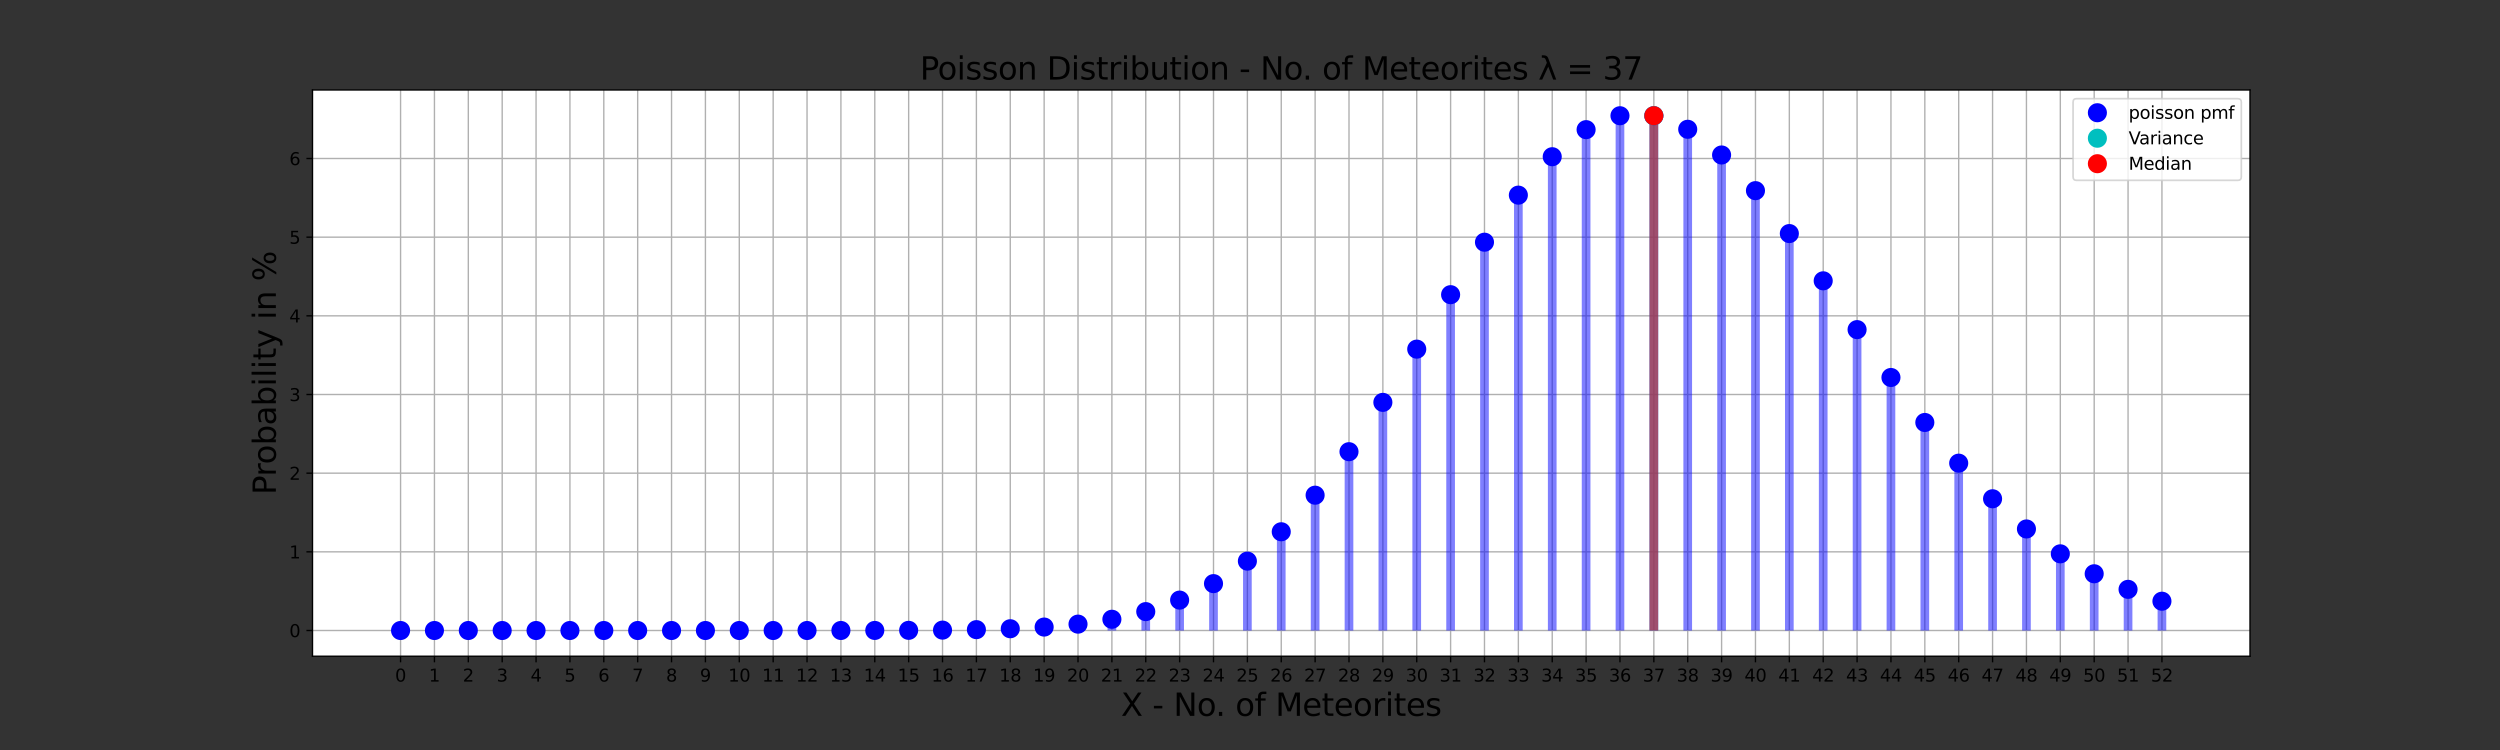 <?xml version="1.0" encoding="utf-8" standalone="no"?>
<!DOCTYPE svg PUBLIC "-//W3C//DTD SVG 1.1//EN"
  "http://www.w3.org/Graphics/SVG/1.1/DTD/svg11.dtd">
<svg height="432pt" version="1.1" viewBox="0 0 1440 432" width="1440pt" xmlns="http://www.w3.org/2000/svg" xmlns:xlink="http://www.w3.org/1999/xlink">
 <rect x="0" y="0" width="1440" height="432" fill="#333333" stroke="none"/>
 <defs>
  <style type="text/css">*{stroke-linecap:butt;stroke-linejoin:round;}</style>
 </defs>
 <g id="figure_1">
  <g id="patch_1">
   <path d="M 0 432 
L 1440 432 
L 1440 0 
L 0 0 
z
" style="fill:none;"/>
  </g>
  <g id="axes_1">
   <g id="patch_2">
    <path d="M 180 378 
L 1296 378 
L 1296 51.84 
L 180 51.84 
z
" style="fill:#ffffff;"/>
   </g>
   <g id="matplotlib.axis_1">
    <g id="xtick_1">
     <g id="line2d_1">
      <path clip-path="url(#pa91d7fc8f6)" d="M 230.727 378 
L 230.727 51.84 
" style="fill:none;stroke:#b0b0b0;stroke-linecap:square;stroke-width:0.8;"/>
     </g>
     <g id="line2d_2">
      <defs>
       <path d="M 0 0 
L 0 3.5 
" id="m01cf1f9547" style="stroke:#000000;stroke-width:0.8;"/>
      </defs>
      <g>
       <use style="stroke:#000000;stroke-width:0.8;" x="230.727" xlink:href="#m01cf1f9547" y="378"/>
      </g>
     </g>
     <g id="text_1">
      <!-- 0 -->
      <g transform="translate(227.546 392.598)scale(0.1 -0.1)">
       <defs>
        <path d="M 2034 4250 
Q 1547 4250 1301 3770 
Q 1056 3291 1056 2328 
Q 1056 1369 1301 889 
Q 1547 409 2034 409 
Q 2525 409 2770 889 
Q 3016 1369 3016 2328 
Q 3016 3291 2770 3770 
Q 2525 4250 2034 4250 
z
M 2034 4750 
Q 2819 4750 3233 4129 
Q 3647 3509 3647 2328 
Q 3647 1150 3233 529 
Q 2819 -91 2034 -91 
Q 1250 -91 836 529 
Q 422 1150 422 2328 
Q 422 3509 836 4129 
Q 1250 4750 2034 4750 
z
" id="DejaVuSans-30" transform="scale(0.016)"/>
       </defs>
       <use xlink:href="#DejaVuSans-30"/>
      </g>
     </g>
    </g>
    <g id="xtick_2">
     <g id="line2d_3">
      <path clip-path="url(#pa91d7fc8f6)" d="M 250.238 378 
L 250.238 51.84 
" style="fill:none;stroke:#b0b0b0;stroke-linecap:square;stroke-width:0.8;"/>
     </g>
     <g id="line2d_4">
      <g>
       <use style="stroke:#000000;stroke-width:0.8;" x="250.238" xlink:href="#m01cf1f9547" y="378"/>
      </g>
     </g>
     <g id="text_2">
      <!-- 1 -->
      <g transform="translate(247.057 392.598)scale(0.1 -0.1)">
       <defs>
        <path d="M 794 531 
L 1825 531 
L 1825 4091 
L 703 3866 
L 703 4441 
L 1819 4666 
L 2450 4666 
L 2450 531 
L 3481 531 
L 3481 0 
L 794 0 
L 794 531 
z
" id="DejaVuSans-31" transform="scale(0.016)"/>
       </defs>
       <use xlink:href="#DejaVuSans-31"/>
      </g>
     </g>
    </g>
    <g id="xtick_3">
     <g id="line2d_5">
      <path clip-path="url(#pa91d7fc8f6)" d="M 269.748 378 
L 269.748 51.84 
" style="fill:none;stroke:#b0b0b0;stroke-linecap:square;stroke-width:0.8;"/>
     </g>
     <g id="line2d_6">
      <g>
       <use style="stroke:#000000;stroke-width:0.8;" x="269.748" xlink:href="#m01cf1f9547" y="378"/>
      </g>
     </g>
     <g id="text_3">
      <!-- 2 -->
      <g transform="translate(266.567 392.598)scale(0.1 -0.1)">
       <defs>
        <path d="M 1228 531 
L 3431 531 
L 3431 0 
L 469 0 
L 469 531 
Q 828 903 1448 1529 
Q 2069 2156 2228 2338 
Q 2531 2678 2651 2914 
Q 2772 3150 2772 3378 
Q 2772 3750 2511 3984 
Q 2250 4219 1831 4219 
Q 1534 4219 1204 4116 
Q 875 4013 500 3803 
L 500 4441 
Q 881 4594 1212 4672 
Q 1544 4750 1819 4750 
Q 2544 4750 2975 4387 
Q 3406 4025 3406 3419 
Q 3406 3131 3298 2873 
Q 3191 2616 2906 2266 
Q 2828 2175 2409 1742 
Q 1991 1309 1228 531 
z
" id="DejaVuSans-32" transform="scale(0.016)"/>
       </defs>
       <use xlink:href="#DejaVuSans-32"/>
      </g>
     </g>
    </g>
    <g id="xtick_4">
     <g id="line2d_7">
      <path clip-path="url(#pa91d7fc8f6)" d="M 289.259 378 
L 289.259 51.84 
" style="fill:none;stroke:#b0b0b0;stroke-linecap:square;stroke-width:0.8;"/>
     </g>
     <g id="line2d_8">
      <g>
       <use style="stroke:#000000;stroke-width:0.8;" x="289.259" xlink:href="#m01cf1f9547" y="378"/>
      </g>
     </g>
     <g id="text_4">
      <!-- 3 -->
      <g transform="translate(286.077 392.598)scale(0.1 -0.1)">
       <defs>
        <path d="M 2597 2516 
Q 3050 2419 3304 2112 
Q 3559 1806 3559 1356 
Q 3559 666 3084 287 
Q 2609 -91 1734 -91 
Q 1441 -91 1130 -33 
Q 819 25 488 141 
L 488 750 
Q 750 597 1062 519 
Q 1375 441 1716 441 
Q 2309 441 2620 675 
Q 2931 909 2931 1356 
Q 2931 1769 2642 2001 
Q 2353 2234 1838 2234 
L 1294 2234 
L 1294 2753 
L 1863 2753 
Q 2328 2753 2575 2939 
Q 2822 3125 2822 3475 
Q 2822 3834 2567 4026 
Q 2313 4219 1838 4219 
Q 1578 4219 1281 4162 
Q 984 4106 628 3988 
L 628 4550 
Q 988 4650 1302 4700 
Q 1616 4750 1894 4750 
Q 2613 4750 3031 4423 
Q 3450 4097 3450 3541 
Q 3450 3153 3228 2886 
Q 3006 2619 2597 2516 
z
" id="DejaVuSans-33" transform="scale(0.016)"/>
       </defs>
       <use xlink:href="#DejaVuSans-33"/>
      </g>
     </g>
    </g>
    <g id="xtick_5">
     <g id="line2d_9">
      <path clip-path="url(#pa91d7fc8f6)" d="M 308.769 378 
L 308.769 51.84 
" style="fill:none;stroke:#b0b0b0;stroke-linecap:square;stroke-width:0.8;"/>
     </g>
     <g id="line2d_10">
      <g>
       <use style="stroke:#000000;stroke-width:0.8;" x="308.769" xlink:href="#m01cf1f9547" y="378"/>
      </g>
     </g>
     <g id="text_5">
      <!-- 4 -->
      <g transform="translate(305.588 392.598)scale(0.1 -0.1)">
       <defs>
        <path d="M 2419 4116 
L 825 1625 
L 2419 1625 
L 2419 4116 
z
M 2253 4666 
L 3047 4666 
L 3047 1625 
L 3713 1625 
L 3713 1100 
L 3047 1100 
L 3047 0 
L 2419 0 
L 2419 1100 
L 313 1100 
L 313 1709 
L 2253 4666 
z
" id="DejaVuSans-34" transform="scale(0.016)"/>
       </defs>
       <use xlink:href="#DejaVuSans-34"/>
      </g>
     </g>
    </g>
    <g id="xtick_6">
     <g id="line2d_11">
      <path clip-path="url(#pa91d7fc8f6)" d="M 328.28 378 
L 328.28 51.84 
" style="fill:none;stroke:#b0b0b0;stroke-linecap:square;stroke-width:0.8;"/>
     </g>
     <g id="line2d_12">
      <g>
       <use style="stroke:#000000;stroke-width:0.8;" x="328.28" xlink:href="#m01cf1f9547" y="378"/>
      </g>
     </g>
     <g id="text_6">
      <!-- 5 -->
      <g transform="translate(325.098 392.598)scale(0.1 -0.1)">
       <defs>
        <path d="M 691 4666 
L 3169 4666 
L 3169 4134 
L 1269 4134 
L 1269 2991 
Q 1406 3038 1543 3061 
Q 1681 3084 1819 3084 
Q 2600 3084 3056 2656 
Q 3513 2228 3513 1497 
Q 3513 744 3044 326 
Q 2575 -91 1722 -91 
Q 1428 -91 1123 -41 
Q 819 9 494 109 
L 494 744 
Q 775 591 1075 516 
Q 1375 441 1709 441 
Q 2250 441 2565 725 
Q 2881 1009 2881 1497 
Q 2881 1984 2565 2268 
Q 2250 2553 1709 2553 
Q 1456 2553 1204 2497 
Q 953 2441 691 2322 
L 691 4666 
z
" id="DejaVuSans-35" transform="scale(0.016)"/>
       </defs>
       <use xlink:href="#DejaVuSans-35"/>
      </g>
     </g>
    </g>
    <g id="xtick_7">
     <g id="line2d_13">
      <path clip-path="url(#pa91d7fc8f6)" d="M 347.79 378 
L 347.79 51.84 
" style="fill:none;stroke:#b0b0b0;stroke-linecap:square;stroke-width:0.8;"/>
     </g>
     <g id="line2d_14">
      <g>
       <use style="stroke:#000000;stroke-width:0.8;" x="347.79" xlink:href="#m01cf1f9547" y="378"/>
      </g>
     </g>
     <g id="text_7">
      <!-- 6 -->
      <g transform="translate(344.609 392.598)scale(0.1 -0.1)">
       <defs>
        <path d="M 2113 2584 
Q 1688 2584 1439 2293 
Q 1191 2003 1191 1497 
Q 1191 994 1439 701 
Q 1688 409 2113 409 
Q 2538 409 2786 701 
Q 3034 994 3034 1497 
Q 3034 2003 2786 2293 
Q 2538 2584 2113 2584 
z
M 3366 4563 
L 3366 3988 
Q 3128 4100 2886 4159 
Q 2644 4219 2406 4219 
Q 1781 4219 1451 3797 
Q 1122 3375 1075 2522 
Q 1259 2794 1537 2939 
Q 1816 3084 2150 3084 
Q 2853 3084 3261 2657 
Q 3669 2231 3669 1497 
Q 3669 778 3244 343 
Q 2819 -91 2113 -91 
Q 1303 -91 875 529 
Q 447 1150 447 2328 
Q 447 3434 972 4092 
Q 1497 4750 2381 4750 
Q 2619 4750 2861 4703 
Q 3103 4656 3366 4563 
z
" id="DejaVuSans-36" transform="scale(0.016)"/>
       </defs>
       <use xlink:href="#DejaVuSans-36"/>
      </g>
     </g>
    </g>
    <g id="xtick_8">
     <g id="line2d_15">
      <path clip-path="url(#pa91d7fc8f6)" d="M 367.301 378 
L 367.301 51.84 
" style="fill:none;stroke:#b0b0b0;stroke-linecap:square;stroke-width:0.8;"/>
     </g>
     <g id="line2d_16">
      <g>
       <use style="stroke:#000000;stroke-width:0.8;" x="367.301" xlink:href="#m01cf1f9547" y="378"/>
      </g>
     </g>
     <g id="text_8">
      <!-- 7 -->
      <g transform="translate(364.119 392.598)scale(0.1 -0.1)">
       <defs>
        <path d="M 525 4666 
L 3525 4666 
L 3525 4397 
L 1831 0 
L 1172 0 
L 2766 4134 
L 525 4134 
L 525 4666 
z
" id="DejaVuSans-37" transform="scale(0.016)"/>
       </defs>
       <use xlink:href="#DejaVuSans-37"/>
      </g>
     </g>
    </g>
    <g id="xtick_9">
     <g id="line2d_17">
      <path clip-path="url(#pa91d7fc8f6)" d="M 386.811 378 
L 386.811 51.84 
" style="fill:none;stroke:#b0b0b0;stroke-linecap:square;stroke-width:0.8;"/>
     </g>
     <g id="line2d_18">
      <g>
       <use style="stroke:#000000;stroke-width:0.8;" x="386.811" xlink:href="#m01cf1f9547" y="378"/>
      </g>
     </g>
     <g id="text_9">
      <!-- 8 -->
      <g transform="translate(383.63 392.598)scale(0.1 -0.1)">
       <defs>
        <path d="M 2034 2216 
Q 1584 2216 1326 1975 
Q 1069 1734 1069 1313 
Q 1069 891 1326 650 
Q 1584 409 2034 409 
Q 2484 409 2743 651 
Q 3003 894 3003 1313 
Q 3003 1734 2745 1975 
Q 2488 2216 2034 2216 
z
M 1403 2484 
Q 997 2584 770 2862 
Q 544 3141 544 3541 
Q 544 4100 942 4425 
Q 1341 4750 2034 4750 
Q 2731 4750 3128 4425 
Q 3525 4100 3525 3541 
Q 3525 3141 3298 2862 
Q 3072 2584 2669 2484 
Q 3125 2378 3379 2068 
Q 3634 1759 3634 1313 
Q 3634 634 3220 271 
Q 2806 -91 2034 -91 
Q 1263 -91 848 271 
Q 434 634 434 1313 
Q 434 1759 690 2068 
Q 947 2378 1403 2484 
z
M 1172 3481 
Q 1172 3119 1398 2916 
Q 1625 2713 2034 2713 
Q 2441 2713 2670 2916 
Q 2900 3119 2900 3481 
Q 2900 3844 2670 4047 
Q 2441 4250 2034 4250 
Q 1625 4250 1398 4047 
Q 1172 3844 1172 3481 
z
" id="DejaVuSans-38" transform="scale(0.016)"/>
       </defs>
       <use xlink:href="#DejaVuSans-38"/>
      </g>
     </g>
    </g>
    <g id="xtick_10">
     <g id="line2d_19">
      <path clip-path="url(#pa91d7fc8f6)" d="M 406.322 378 
L 406.322 51.84 
" style="fill:none;stroke:#b0b0b0;stroke-linecap:square;stroke-width:0.8;"/>
     </g>
     <g id="line2d_20">
      <g>
       <use style="stroke:#000000;stroke-width:0.8;" x="406.322" xlink:href="#m01cf1f9547" y="378"/>
      </g>
     </g>
     <g id="text_10">
      <!-- 9 -->
      <g transform="translate(403.14 392.598)scale(0.1 -0.1)">
       <defs>
        <path d="M 703 97 
L 703 672 
Q 941 559 1184 500 
Q 1428 441 1663 441 
Q 2288 441 2617 861 
Q 2947 1281 2994 2138 
Q 2813 1869 2534 1725 
Q 2256 1581 1919 1581 
Q 1219 1581 811 2004 
Q 403 2428 403 3163 
Q 403 3881 828 4315 
Q 1253 4750 1959 4750 
Q 2769 4750 3195 4129 
Q 3622 3509 3622 2328 
Q 3622 1225 3098 567 
Q 2575 -91 1691 -91 
Q 1453 -91 1209 -44 
Q 966 3 703 97 
z
M 1959 2075 
Q 2384 2075 2632 2365 
Q 2881 2656 2881 3163 
Q 2881 3666 2632 3958 
Q 2384 4250 1959 4250 
Q 1534 4250 1286 3958 
Q 1038 3666 1038 3163 
Q 1038 2656 1286 2365 
Q 1534 2075 1959 2075 
z
" id="DejaVuSans-39" transform="scale(0.016)"/>
       </defs>
       <use xlink:href="#DejaVuSans-39"/>
      </g>
     </g>
    </g>
    <g id="xtick_11">
     <g id="line2d_21">
      <path clip-path="url(#pa91d7fc8f6)" d="M 425.832 378 
L 425.832 51.84 
" style="fill:none;stroke:#b0b0b0;stroke-linecap:square;stroke-width:0.8;"/>
     </g>
     <g id="line2d_22">
      <g>
       <use style="stroke:#000000;stroke-width:0.8;" x="425.832" xlink:href="#m01cf1f9547" y="378"/>
      </g>
     </g>
     <g id="text_11">
      <!-- 10 -->
      <g transform="translate(419.47 392.598)scale(0.1 -0.1)">
       <use xlink:href="#DejaVuSans-31"/>
       <use x="63.623" xlink:href="#DejaVuSans-30"/>
      </g>
     </g>
    </g>
    <g id="xtick_12">
     <g id="line2d_23">
      <path clip-path="url(#pa91d7fc8f6)" d="M 445.343 378 
L 445.343 51.84 
" style="fill:none;stroke:#b0b0b0;stroke-linecap:square;stroke-width:0.8;"/>
     </g>
     <g id="line2d_24">
      <g>
       <use style="stroke:#000000;stroke-width:0.8;" x="445.343" xlink:href="#m01cf1f9547" y="378"/>
      </g>
     </g>
     <g id="text_12">
      <!-- 11 -->
      <g transform="translate(438.98 392.598)scale(0.1 -0.1)">
       <use xlink:href="#DejaVuSans-31"/>
       <use x="63.623" xlink:href="#DejaVuSans-31"/>
      </g>
     </g>
    </g>
    <g id="xtick_13">
     <g id="line2d_25">
      <path clip-path="url(#pa91d7fc8f6)" d="M 464.853 378 
L 464.853 51.84 
" style="fill:none;stroke:#b0b0b0;stroke-linecap:square;stroke-width:0.8;"/>
     </g>
     <g id="line2d_26">
      <g>
       <use style="stroke:#000000;stroke-width:0.8;" x="464.853" xlink:href="#m01cf1f9547" y="378"/>
      </g>
     </g>
     <g id="text_13">
      <!-- 12 -->
      <g transform="translate(458.491 392.598)scale(0.1 -0.1)">
       <use xlink:href="#DejaVuSans-31"/>
       <use x="63.623" xlink:href="#DejaVuSans-32"/>
      </g>
     </g>
    </g>
    <g id="xtick_14">
     <g id="line2d_27">
      <path clip-path="url(#pa91d7fc8f6)" d="M 484.364 378 
L 484.364 51.84 
" style="fill:none;stroke:#b0b0b0;stroke-linecap:square;stroke-width:0.8;"/>
     </g>
     <g id="line2d_28">
      <g>
       <use style="stroke:#000000;stroke-width:0.8;" x="484.364" xlink:href="#m01cf1f9547" y="378"/>
      </g>
     </g>
     <g id="text_14">
      <!-- 13 -->
      <g transform="translate(478.001 392.598)scale(0.1 -0.1)">
       <use xlink:href="#DejaVuSans-31"/>
       <use x="63.623" xlink:href="#DejaVuSans-33"/>
      </g>
     </g>
    </g>
    <g id="xtick_15">
     <g id="line2d_29">
      <path clip-path="url(#pa91d7fc8f6)" d="M 503.874 378 
L 503.874 51.84 
" style="fill:none;stroke:#b0b0b0;stroke-linecap:square;stroke-width:0.8;"/>
     </g>
     <g id="line2d_30">
      <g>
       <use style="stroke:#000000;stroke-width:0.8;" x="503.874" xlink:href="#m01cf1f9547" y="378"/>
      </g>
     </g>
     <g id="text_15">
      <!-- 14 -->
      <g transform="translate(497.512 392.598)scale(0.1 -0.1)">
       <use xlink:href="#DejaVuSans-31"/>
       <use x="63.623" xlink:href="#DejaVuSans-34"/>
      </g>
     </g>
    </g>
    <g id="xtick_16">
     <g id="line2d_31">
      <path clip-path="url(#pa91d7fc8f6)" d="M 523.385 378 
L 523.385 51.84 
" style="fill:none;stroke:#b0b0b0;stroke-linecap:square;stroke-width:0.8;"/>
     </g>
     <g id="line2d_32">
      <g>
       <use style="stroke:#000000;stroke-width:0.8;" x="523.385" xlink:href="#m01cf1f9547" y="378"/>
      </g>
     </g>
     <g id="text_16">
      <!-- 15 -->
      <g transform="translate(517.022 392.598)scale(0.1 -0.1)">
       <use xlink:href="#DejaVuSans-31"/>
       <use x="63.623" xlink:href="#DejaVuSans-35"/>
      </g>
     </g>
    </g>
    <g id="xtick_17">
     <g id="line2d_33">
      <path clip-path="url(#pa91d7fc8f6)" d="M 542.895 378 
L 542.895 51.84 
" style="fill:none;stroke:#b0b0b0;stroke-linecap:square;stroke-width:0.8;"/>
     </g>
     <g id="line2d_34">
      <g>
       <use style="stroke:#000000;stroke-width:0.8;" x="542.895" xlink:href="#m01cf1f9547" y="378"/>
      </g>
     </g>
     <g id="text_17">
      <!-- 16 -->
      <g transform="translate(536.533 392.598)scale(0.1 -0.1)">
       <use xlink:href="#DejaVuSans-31"/>
       <use x="63.623" xlink:href="#DejaVuSans-36"/>
      </g>
     </g>
    </g>
    <g id="xtick_18">
     <g id="line2d_35">
      <path clip-path="url(#pa91d7fc8f6)" d="M 562.406 378 
L 562.406 51.84 
" style="fill:none;stroke:#b0b0b0;stroke-linecap:square;stroke-width:0.8;"/>
     </g>
     <g id="line2d_36">
      <g>
       <use style="stroke:#000000;stroke-width:0.8;" x="562.406" xlink:href="#m01cf1f9547" y="378"/>
      </g>
     </g>
     <g id="text_18">
      <!-- 17 -->
      <g transform="translate(556.043 392.598)scale(0.1 -0.1)">
       <use xlink:href="#DejaVuSans-31"/>
       <use x="63.623" xlink:href="#DejaVuSans-37"/>
      </g>
     </g>
    </g>
    <g id="xtick_19">
     <g id="line2d_37">
      <path clip-path="url(#pa91d7fc8f6)" d="M 581.916 378 
L 581.916 51.84 
" style="fill:none;stroke:#b0b0b0;stroke-linecap:square;stroke-width:0.8;"/>
     </g>
     <g id="line2d_38">
      <g>
       <use style="stroke:#000000;stroke-width:0.8;" x="581.916" xlink:href="#m01cf1f9547" y="378"/>
      </g>
     </g>
     <g id="text_19">
      <!-- 18 -->
      <g transform="translate(575.554 392.598)scale(0.1 -0.1)">
       <use xlink:href="#DejaVuSans-31"/>
       <use x="63.623" xlink:href="#DejaVuSans-38"/>
      </g>
     </g>
    </g>
    <g id="xtick_20">
     <g id="line2d_39">
      <path clip-path="url(#pa91d7fc8f6)" d="M 601.427 378 
L 601.427 51.84 
" style="fill:none;stroke:#b0b0b0;stroke-linecap:square;stroke-width:0.8;"/>
     </g>
     <g id="line2d_40">
      <g>
       <use style="stroke:#000000;stroke-width:0.8;" x="601.427" xlink:href="#m01cf1f9547" y="378"/>
      </g>
     </g>
     <g id="text_20">
      <!-- 19 -->
      <g transform="translate(595.064 392.598)scale(0.1 -0.1)">
       <use xlink:href="#DejaVuSans-31"/>
       <use x="63.623" xlink:href="#DejaVuSans-39"/>
      </g>
     </g>
    </g>
    <g id="xtick_21">
     <g id="line2d_41">
      <path clip-path="url(#pa91d7fc8f6)" d="M 620.937 378 
L 620.937 51.84 
" style="fill:none;stroke:#b0b0b0;stroke-linecap:square;stroke-width:0.8;"/>
     </g>
     <g id="line2d_42">
      <g>
       <use style="stroke:#000000;stroke-width:0.8;" x="620.937" xlink:href="#m01cf1f9547" y="378"/>
      </g>
     </g>
     <g id="text_21">
      <!-- 20 -->
      <g transform="translate(614.575 392.598)scale(0.1 -0.1)">
       <use xlink:href="#DejaVuSans-32"/>
       <use x="63.623" xlink:href="#DejaVuSans-30"/>
      </g>
     </g>
    </g>
    <g id="xtick_22">
     <g id="line2d_43">
      <path clip-path="url(#pa91d7fc8f6)" d="M 640.448 378 
L 640.448 51.84 
" style="fill:none;stroke:#b0b0b0;stroke-linecap:square;stroke-width:0.8;"/>
     </g>
     <g id="line2d_44">
      <g>
       <use style="stroke:#000000;stroke-width:0.8;" x="640.448" xlink:href="#m01cf1f9547" y="378"/>
      </g>
     </g>
     <g id="text_22">
      <!-- 21 -->
      <g transform="translate(634.085 392.598)scale(0.1 -0.1)">
       <use xlink:href="#DejaVuSans-32"/>
       <use x="63.623" xlink:href="#DejaVuSans-31"/>
      </g>
     </g>
    </g>
    <g id="xtick_23">
     <g id="line2d_45">
      <path clip-path="url(#pa91d7fc8f6)" d="M 659.958 378 
L 659.958 51.84 
" style="fill:none;stroke:#b0b0b0;stroke-linecap:square;stroke-width:0.8;"/>
     </g>
     <g id="line2d_46">
      <g>
       <use style="stroke:#000000;stroke-width:0.8;" x="659.958" xlink:href="#m01cf1f9547" y="378"/>
      </g>
     </g>
     <g id="text_23">
      <!-- 22 -->
      <g transform="translate(653.596 392.598)scale(0.1 -0.1)">
       <use xlink:href="#DejaVuSans-32"/>
       <use x="63.623" xlink:href="#DejaVuSans-32"/>
      </g>
     </g>
    </g>
    <g id="xtick_24">
     <g id="line2d_47">
      <path clip-path="url(#pa91d7fc8f6)" d="M 679.469 378 
L 679.469 51.84 
" style="fill:none;stroke:#b0b0b0;stroke-linecap:square;stroke-width:0.8;"/>
     </g>
     <g id="line2d_48">
      <g>
       <use style="stroke:#000000;stroke-width:0.8;" x="679.469" xlink:href="#m01cf1f9547" y="378"/>
      </g>
     </g>
     <g id="text_24">
      <!-- 23 -->
      <g transform="translate(673.106 392.598)scale(0.1 -0.1)">
       <use xlink:href="#DejaVuSans-32"/>
       <use x="63.623" xlink:href="#DejaVuSans-33"/>
      </g>
     </g>
    </g>
    <g id="xtick_25">
     <g id="line2d_49">
      <path clip-path="url(#pa91d7fc8f6)" d="M 698.979 378 
L 698.979 51.84 
" style="fill:none;stroke:#b0b0b0;stroke-linecap:square;stroke-width:0.8;"/>
     </g>
     <g id="line2d_50">
      <g>
       <use style="stroke:#000000;stroke-width:0.8;" x="698.979" xlink:href="#m01cf1f9547" y="378"/>
      </g>
     </g>
     <g id="text_25">
      <!-- 24 -->
      <g transform="translate(692.617 392.598)scale(0.1 -0.1)">
       <use xlink:href="#DejaVuSans-32"/>
       <use x="63.623" xlink:href="#DejaVuSans-34"/>
      </g>
     </g>
    </g>
    <g id="xtick_26">
     <g id="line2d_51">
      <path clip-path="url(#pa91d7fc8f6)" d="M 718.49 378 
L 718.49 51.84 
" style="fill:none;stroke:#b0b0b0;stroke-linecap:square;stroke-width:0.8;"/>
     </g>
     <g id="line2d_52">
      <g>
       <use style="stroke:#000000;stroke-width:0.8;" x="718.49" xlink:href="#m01cf1f9547" y="378"/>
      </g>
     </g>
     <g id="text_26">
      <!-- 25 -->
      <g transform="translate(712.127 392.598)scale(0.1 -0.1)">
       <use xlink:href="#DejaVuSans-32"/>
       <use x="63.623" xlink:href="#DejaVuSans-35"/>
      </g>
     </g>
    </g>
    <g id="xtick_27">
     <g id="line2d_53">
      <path clip-path="url(#pa91d7fc8f6)" d="M 738 378 
L 738 51.84 
" style="fill:none;stroke:#b0b0b0;stroke-linecap:square;stroke-width:0.8;"/>
     </g>
     <g id="line2d_54">
      <g>
       <use style="stroke:#000000;stroke-width:0.8;" x="738" xlink:href="#m01cf1f9547" y="378"/>
      </g>
     </g>
     <g id="text_27">
      <!-- 26 -->
      <g transform="translate(731.638 392.598)scale(0.1 -0.1)">
       <use xlink:href="#DejaVuSans-32"/>
       <use x="63.623" xlink:href="#DejaVuSans-36"/>
      </g>
     </g>
    </g>
    <g id="xtick_28">
     <g id="line2d_55">
      <path clip-path="url(#pa91d7fc8f6)" d="M 757.51 378 
L 757.51 51.84 
" style="fill:none;stroke:#b0b0b0;stroke-linecap:square;stroke-width:0.8;"/>
     </g>
     <g id="line2d_56">
      <g>
       <use style="stroke:#000000;stroke-width:0.8;" x="757.51" xlink:href="#m01cf1f9547" y="378"/>
      </g>
     </g>
     <g id="text_28">
      <!-- 27 -->
      <g transform="translate(751.148 392.598)scale(0.1 -0.1)">
       <use xlink:href="#DejaVuSans-32"/>
       <use x="63.623" xlink:href="#DejaVuSans-37"/>
      </g>
     </g>
    </g>
    <g id="xtick_29">
     <g id="line2d_57">
      <path clip-path="url(#pa91d7fc8f6)" d="M 777.021 378 
L 777.021 51.84 
" style="fill:none;stroke:#b0b0b0;stroke-linecap:square;stroke-width:0.8;"/>
     </g>
     <g id="line2d_58">
      <g>
       <use style="stroke:#000000;stroke-width:0.8;" x="777.021" xlink:href="#m01cf1f9547" y="378"/>
      </g>
     </g>
     <g id="text_29">
      <!-- 28 -->
      <g transform="translate(770.658 392.598)scale(0.1 -0.1)">
       <use xlink:href="#DejaVuSans-32"/>
       <use x="63.623" xlink:href="#DejaVuSans-38"/>
      </g>
     </g>
    </g>
    <g id="xtick_30">
     <g id="line2d_59">
      <path clip-path="url(#pa91d7fc8f6)" d="M 796.531 378 
L 796.531 51.84 
" style="fill:none;stroke:#b0b0b0;stroke-linecap:square;stroke-width:0.8;"/>
     </g>
     <g id="line2d_60">
      <g>
       <use style="stroke:#000000;stroke-width:0.8;" x="796.531" xlink:href="#m01cf1f9547" y="378"/>
      </g>
     </g>
     <g id="text_30">
      <!-- 29 -->
      <g transform="translate(790.169 392.598)scale(0.1 -0.1)">
       <use xlink:href="#DejaVuSans-32"/>
       <use x="63.623" xlink:href="#DejaVuSans-39"/>
      </g>
     </g>
    </g>
    <g id="xtick_31">
     <g id="line2d_61">
      <path clip-path="url(#pa91d7fc8f6)" d="M 816.042 378 
L 816.042 51.84 
" style="fill:none;stroke:#b0b0b0;stroke-linecap:square;stroke-width:0.8;"/>
     </g>
     <g id="line2d_62">
      <g>
       <use style="stroke:#000000;stroke-width:0.8;" x="816.042" xlink:href="#m01cf1f9547" y="378"/>
      </g>
     </g>
     <g id="text_31">
      <!-- 30 -->
      <g transform="translate(809.679 392.598)scale(0.1 -0.1)">
       <use xlink:href="#DejaVuSans-33"/>
       <use x="63.623" xlink:href="#DejaVuSans-30"/>
      </g>
     </g>
    </g>
    <g id="xtick_32">
     <g id="line2d_63">
      <path clip-path="url(#pa91d7fc8f6)" d="M 835.552 378 
L 835.552 51.84 
" style="fill:none;stroke:#b0b0b0;stroke-linecap:square;stroke-width:0.8;"/>
     </g>
     <g id="line2d_64">
      <g>
       <use style="stroke:#000000;stroke-width:0.8;" x="835.552" xlink:href="#m01cf1f9547" y="378"/>
      </g>
     </g>
     <g id="text_32">
      <!-- 31 -->
      <g transform="translate(829.19 392.598)scale(0.1 -0.1)">
       <use xlink:href="#DejaVuSans-33"/>
       <use x="63.623" xlink:href="#DejaVuSans-31"/>
      </g>
     </g>
    </g>
    <g id="xtick_33">
     <g id="line2d_65">
      <path clip-path="url(#pa91d7fc8f6)" d="M 855.063 378 
L 855.063 51.84 
" style="fill:none;stroke:#b0b0b0;stroke-linecap:square;stroke-width:0.8;"/>
     </g>
     <g id="line2d_66">
      <g>
       <use style="stroke:#000000;stroke-width:0.8;" x="855.063" xlink:href="#m01cf1f9547" y="378"/>
      </g>
     </g>
     <g id="text_33">
      <!-- 32 -->
      <g transform="translate(848.7 392.598)scale(0.1 -0.1)">
       <use xlink:href="#DejaVuSans-33"/>
       <use x="63.623" xlink:href="#DejaVuSans-32"/>
      </g>
     </g>
    </g>
    <g id="xtick_34">
     <g id="line2d_67">
      <path clip-path="url(#pa91d7fc8f6)" d="M 874.573 378 
L 874.573 51.84 
" style="fill:none;stroke:#b0b0b0;stroke-linecap:square;stroke-width:0.8;"/>
     </g>
     <g id="line2d_68">
      <g>
       <use style="stroke:#000000;stroke-width:0.8;" x="874.573" xlink:href="#m01cf1f9547" y="378"/>
      </g>
     </g>
     <g id="text_34">
      <!-- 33 -->
      <g transform="translate(868.211 392.598)scale(0.1 -0.1)">
       <use xlink:href="#DejaVuSans-33"/>
       <use x="63.623" xlink:href="#DejaVuSans-33"/>
      </g>
     </g>
    </g>
    <g id="xtick_35">
     <g id="line2d_69">
      <path clip-path="url(#pa91d7fc8f6)" d="M 894.084 378 
L 894.084 51.84 
" style="fill:none;stroke:#b0b0b0;stroke-linecap:square;stroke-width:0.8;"/>
     </g>
     <g id="line2d_70">
      <g>
       <use style="stroke:#000000;stroke-width:0.8;" x="894.084" xlink:href="#m01cf1f9547" y="378"/>
      </g>
     </g>
     <g id="text_35">
      <!-- 34 -->
      <g transform="translate(887.721 392.598)scale(0.1 -0.1)">
       <use xlink:href="#DejaVuSans-33"/>
       <use x="63.623" xlink:href="#DejaVuSans-34"/>
      </g>
     </g>
    </g>
    <g id="xtick_36">
     <g id="line2d_71">
      <path clip-path="url(#pa91d7fc8f6)" d="M 913.594 378 
L 913.594 51.84 
" style="fill:none;stroke:#b0b0b0;stroke-linecap:square;stroke-width:0.8;"/>
     </g>
     <g id="line2d_72">
      <g>
       <use style="stroke:#000000;stroke-width:0.8;" x="913.594" xlink:href="#m01cf1f9547" y="378"/>
      </g>
     </g>
     <g id="text_36">
      <!-- 35 -->
      <g transform="translate(907.232 392.598)scale(0.1 -0.1)">
       <use xlink:href="#DejaVuSans-33"/>
       <use x="63.623" xlink:href="#DejaVuSans-35"/>
      </g>
     </g>
    </g>
    <g id="xtick_37">
     <g id="line2d_73">
      <path clip-path="url(#pa91d7fc8f6)" d="M 933.105 378 
L 933.105 51.84 
" style="fill:none;stroke:#b0b0b0;stroke-linecap:square;stroke-width:0.8;"/>
     </g>
     <g id="line2d_74">
      <g>
       <use style="stroke:#000000;stroke-width:0.8;" x="933.105" xlink:href="#m01cf1f9547" y="378"/>
      </g>
     </g>
     <g id="text_37">
      <!-- 36 -->
      <g transform="translate(926.742 392.598)scale(0.1 -0.1)">
       <use xlink:href="#DejaVuSans-33"/>
       <use x="63.623" xlink:href="#DejaVuSans-36"/>
      </g>
     </g>
    </g>
    <g id="xtick_38">
     <g id="line2d_75">
      <path clip-path="url(#pa91d7fc8f6)" d="M 952.615 378 
L 952.615 51.84 
" style="fill:none;stroke:#b0b0b0;stroke-linecap:square;stroke-width:0.8;"/>
     </g>
     <g id="line2d_76">
      <g>
       <use style="stroke:#000000;stroke-width:0.8;" x="952.615" xlink:href="#m01cf1f9547" y="378"/>
      </g>
     </g>
     <g id="text_38">
      <!-- 37 -->
      <g transform="translate(946.253 392.598)scale(0.1 -0.1)">
       <use xlink:href="#DejaVuSans-33"/>
       <use x="63.623" xlink:href="#DejaVuSans-37"/>
      </g>
     </g>
    </g>
    <g id="xtick_39">
     <g id="line2d_77">
      <path clip-path="url(#pa91d7fc8f6)" d="M 972.126 378 
L 972.126 51.84 
" style="fill:none;stroke:#b0b0b0;stroke-linecap:square;stroke-width:0.8;"/>
     </g>
     <g id="line2d_78">
      <g>
       <use style="stroke:#000000;stroke-width:0.8;" x="972.126" xlink:href="#m01cf1f9547" y="378"/>
      </g>
     </g>
     <g id="text_39">
      <!-- 38 -->
      <g transform="translate(965.763 392.598)scale(0.1 -0.1)">
       <use xlink:href="#DejaVuSans-33"/>
       <use x="63.623" xlink:href="#DejaVuSans-38"/>
      </g>
     </g>
    </g>
    <g id="xtick_40">
     <g id="line2d_79">
      <path clip-path="url(#pa91d7fc8f6)" d="M 991.636 378 
L 991.636 51.84 
" style="fill:none;stroke:#b0b0b0;stroke-linecap:square;stroke-width:0.8;"/>
     </g>
     <g id="line2d_80">
      <g>
       <use style="stroke:#000000;stroke-width:0.8;" x="991.636" xlink:href="#m01cf1f9547" y="378"/>
      </g>
     </g>
     <g id="text_40">
      <!-- 39 -->
      <g transform="translate(985.274 392.598)scale(0.1 -0.1)">
       <use xlink:href="#DejaVuSans-33"/>
       <use x="63.623" xlink:href="#DejaVuSans-39"/>
      </g>
     </g>
    </g>
    <g id="xtick_41">
     <g id="line2d_81">
      <path clip-path="url(#pa91d7fc8f6)" d="M 1011.147 378 
L 1011.147 51.84 
" style="fill:none;stroke:#b0b0b0;stroke-linecap:square;stroke-width:0.8;"/>
     </g>
     <g id="line2d_82">
      <g>
       <use style="stroke:#000000;stroke-width:0.8;" x="1011.147" xlink:href="#m01cf1f9547" y="378"/>
      </g>
     </g>
     <g id="text_41">
      <!-- 40 -->
      <g transform="translate(1004.784 392.598)scale(0.1 -0.1)">
       <use xlink:href="#DejaVuSans-34"/>
       <use x="63.623" xlink:href="#DejaVuSans-30"/>
      </g>
     </g>
    </g>
    <g id="xtick_42">
     <g id="line2d_83">
      <path clip-path="url(#pa91d7fc8f6)" d="M 1030.657 378 
L 1030.657 51.84 
" style="fill:none;stroke:#b0b0b0;stroke-linecap:square;stroke-width:0.8;"/>
     </g>
     <g id="line2d_84">
      <g>
       <use style="stroke:#000000;stroke-width:0.8;" x="1030.657" xlink:href="#m01cf1f9547" y="378"/>
      </g>
     </g>
     <g id="text_42">
      <!-- 41 -->
      <g transform="translate(1024.295 392.598)scale(0.1 -0.1)">
       <use xlink:href="#DejaVuSans-34"/>
       <use x="63.623" xlink:href="#DejaVuSans-31"/>
      </g>
     </g>
    </g>
    <g id="xtick_43">
     <g id="line2d_85">
      <path clip-path="url(#pa91d7fc8f6)" d="M 1050.168 378 
L 1050.168 51.84 
" style="fill:none;stroke:#b0b0b0;stroke-linecap:square;stroke-width:0.8;"/>
     </g>
     <g id="line2d_86">
      <g>
       <use style="stroke:#000000;stroke-width:0.8;" x="1050.168" xlink:href="#m01cf1f9547" y="378"/>
      </g>
     </g>
     <g id="text_43">
      <!-- 42 -->
      <g transform="translate(1043.805 392.598)scale(0.1 -0.1)">
       <use xlink:href="#DejaVuSans-34"/>
       <use x="63.623" xlink:href="#DejaVuSans-32"/>
      </g>
     </g>
    </g>
    <g id="xtick_44">
     <g id="line2d_87">
      <path clip-path="url(#pa91d7fc8f6)" d="M 1069.678 378 
L 1069.678 51.84 
" style="fill:none;stroke:#b0b0b0;stroke-linecap:square;stroke-width:0.8;"/>
     </g>
     <g id="line2d_88">
      <g>
       <use style="stroke:#000000;stroke-width:0.8;" x="1069.678" xlink:href="#m01cf1f9547" y="378"/>
      </g>
     </g>
     <g id="text_44">
      <!-- 43 -->
      <g transform="translate(1063.316 392.598)scale(0.1 -0.1)">
       <use xlink:href="#DejaVuSans-34"/>
       <use x="63.623" xlink:href="#DejaVuSans-33"/>
      </g>
     </g>
    </g>
    <g id="xtick_45">
     <g id="line2d_89">
      <path clip-path="url(#pa91d7fc8f6)" d="M 1089.189 378 
L 1089.189 51.84 
" style="fill:none;stroke:#b0b0b0;stroke-linecap:square;stroke-width:0.8;"/>
     </g>
     <g id="line2d_90">
      <g>
       <use style="stroke:#000000;stroke-width:0.8;" x="1089.189" xlink:href="#m01cf1f9547" y="378"/>
      </g>
     </g>
     <g id="text_45">
      <!-- 44 -->
      <g transform="translate(1082.826 392.598)scale(0.1 -0.1)">
       <use xlink:href="#DejaVuSans-34"/>
       <use x="63.623" xlink:href="#DejaVuSans-34"/>
      </g>
     </g>
    </g>
    <g id="xtick_46">
     <g id="line2d_91">
      <path clip-path="url(#pa91d7fc8f6)" d="M 1108.699 378 
L 1108.699 51.84 
" style="fill:none;stroke:#b0b0b0;stroke-linecap:square;stroke-width:0.8;"/>
     </g>
     <g id="line2d_92">
      <g>
       <use style="stroke:#000000;stroke-width:0.8;" x="1108.699" xlink:href="#m01cf1f9547" y="378"/>
      </g>
     </g>
     <g id="text_46">
      <!-- 45 -->
      <g transform="translate(1102.337 392.598)scale(0.1 -0.1)">
       <use xlink:href="#DejaVuSans-34"/>
       <use x="63.623" xlink:href="#DejaVuSans-35"/>
      </g>
     </g>
    </g>
    <g id="xtick_47">
     <g id="line2d_93">
      <path clip-path="url(#pa91d7fc8f6)" d="M 1128.21 378 
L 1128.21 51.84 
" style="fill:none;stroke:#b0b0b0;stroke-linecap:square;stroke-width:0.8;"/>
     </g>
     <g id="line2d_94">
      <g>
       <use style="stroke:#000000;stroke-width:0.8;" x="1128.21" xlink:href="#m01cf1f9547" y="378"/>
      </g>
     </g>
     <g id="text_47">
      <!-- 46 -->
      <g transform="translate(1121.847 392.598)scale(0.1 -0.1)">
       <use xlink:href="#DejaVuSans-34"/>
       <use x="63.623" xlink:href="#DejaVuSans-36"/>
      </g>
     </g>
    </g>
    <g id="xtick_48">
     <g id="line2d_95">
      <path clip-path="url(#pa91d7fc8f6)" d="M 1147.72 378 
L 1147.72 51.84 
" style="fill:none;stroke:#b0b0b0;stroke-linecap:square;stroke-width:0.8;"/>
     </g>
     <g id="line2d_96">
      <g>
       <use style="stroke:#000000;stroke-width:0.8;" x="1147.72" xlink:href="#m01cf1f9547" y="378"/>
      </g>
     </g>
     <g id="text_48">
      <!-- 47 -->
      <g transform="translate(1141.358 392.598)scale(0.1 -0.1)">
       <use xlink:href="#DejaVuSans-34"/>
       <use x="63.623" xlink:href="#DejaVuSans-37"/>
      </g>
     </g>
    </g>
    <g id="xtick_49">
     <g id="line2d_97">
      <path clip-path="url(#pa91d7fc8f6)" d="M 1167.231 378 
L 1167.231 51.84 
" style="fill:none;stroke:#b0b0b0;stroke-linecap:square;stroke-width:0.8;"/>
     </g>
     <g id="line2d_98">
      <g>
       <use style="stroke:#000000;stroke-width:0.8;" x="1167.231" xlink:href="#m01cf1f9547" y="378"/>
      </g>
     </g>
     <g id="text_49">
      <!-- 48 -->
      <g transform="translate(1160.868 392.598)scale(0.1 -0.1)">
       <use xlink:href="#DejaVuSans-34"/>
       <use x="63.623" xlink:href="#DejaVuSans-38"/>
      </g>
     </g>
    </g>
    <g id="xtick_50">
     <g id="line2d_99">
      <path clip-path="url(#pa91d7fc8f6)" d="M 1186.741 378 
L 1186.741 51.84 
" style="fill:none;stroke:#b0b0b0;stroke-linecap:square;stroke-width:0.8;"/>
     </g>
     <g id="line2d_100">
      <g>
       <use style="stroke:#000000;stroke-width:0.8;" x="1186.741" xlink:href="#m01cf1f9547" y="378"/>
      </g>
     </g>
     <g id="text_50">
      <!-- 49 -->
      <g transform="translate(1180.379 392.598)scale(0.1 -0.1)">
       <use xlink:href="#DejaVuSans-34"/>
       <use x="63.623" xlink:href="#DejaVuSans-39"/>
      </g>
     </g>
    </g>
    <g id="xtick_51">
     <g id="line2d_101">
      <path clip-path="url(#pa91d7fc8f6)" d="M 1206.252 378 
L 1206.252 51.84 
" style="fill:none;stroke:#b0b0b0;stroke-linecap:square;stroke-width:0.8;"/>
     </g>
     <g id="line2d_102">
      <g>
       <use style="stroke:#000000;stroke-width:0.8;" x="1206.252" xlink:href="#m01cf1f9547" y="378"/>
      </g>
     </g>
     <g id="text_51">
      <!-- 50 -->
      <g transform="translate(1199.889 392.598)scale(0.1 -0.1)">
       <use xlink:href="#DejaVuSans-35"/>
       <use x="63.623" xlink:href="#DejaVuSans-30"/>
      </g>
     </g>
    </g>
    <g id="xtick_52">
     <g id="line2d_103">
      <path clip-path="url(#pa91d7fc8f6)" d="M 1225.762 378 
L 1225.762 51.84 
" style="fill:none;stroke:#b0b0b0;stroke-linecap:square;stroke-width:0.8;"/>
     </g>
     <g id="line2d_104">
      <g>
       <use style="stroke:#000000;stroke-width:0.8;" x="1225.762" xlink:href="#m01cf1f9547" y="378"/>
      </g>
     </g>
     <g id="text_52">
      <!-- 51 -->
      <g transform="translate(1219.4 392.598)scale(0.1 -0.1)">
       <use xlink:href="#DejaVuSans-35"/>
       <use x="63.623" xlink:href="#DejaVuSans-31"/>
      </g>
     </g>
    </g>
    <g id="xtick_53">
     <g id="line2d_105">
      <path clip-path="url(#pa91d7fc8f6)" d="M 1245.273 378 
L 1245.273 51.84 
" style="fill:none;stroke:#b0b0b0;stroke-linecap:square;stroke-width:0.8;"/>
     </g>
     <g id="line2d_106">
      <g>
       <use style="stroke:#000000;stroke-width:0.8;" x="1245.273" xlink:href="#m01cf1f9547" y="378"/>
      </g>
     </g>
     <g id="text_53">
      <!-- 52 -->
      <g transform="translate(1238.91 392.598)scale(0.1 -0.1)">
       <use xlink:href="#DejaVuSans-35"/>
       <use x="63.623" xlink:href="#DejaVuSans-32"/>
      </g>
     </g>
    </g>
    <g id="text_54">
     <!-- X - No. of Meteorites -->
     <g transform="translate(645.698 412.355)scale(0.18 -0.18)">
      <defs>
       <path d="M 403 4666 
L 1081 4666 
L 2241 2931 
L 3406 4666 
L 4084 4666 
L 2584 2425 
L 4184 0 
L 3506 0 
L 2194 1984 
L 872 0 
L 191 0 
L 1856 2491 
L 403 4666 
z
" id="DejaVuSans-58" transform="scale(0.016)"/>
       <path id="DejaVuSans-20" transform="scale(0.016)"/>
       <path d="M 313 2009 
L 1997 2009 
L 1997 1497 
L 313 1497 
L 313 2009 
z
" id="DejaVuSans-2d" transform="scale(0.016)"/>
       <path d="M 628 4666 
L 1478 4666 
L 3547 763 
L 3547 4666 
L 4159 4666 
L 4159 0 
L 3309 0 
L 1241 3903 
L 1241 0 
L 628 0 
L 628 4666 
z
" id="DejaVuSans-4e" transform="scale(0.016)"/>
       <path d="M 1959 3097 
Q 1497 3097 1228 2736 
Q 959 2375 959 1747 
Q 959 1119 1226 758 
Q 1494 397 1959 397 
Q 2419 397 2687 759 
Q 2956 1122 2956 1747 
Q 2956 2369 2687 2733 
Q 2419 3097 1959 3097 
z
M 1959 3584 
Q 2709 3584 3137 3096 
Q 3566 2609 3566 1747 
Q 3566 888 3137 398 
Q 2709 -91 1959 -91 
Q 1206 -91 779 398 
Q 353 888 353 1747 
Q 353 2609 779 3096 
Q 1206 3584 1959 3584 
z
" id="DejaVuSans-6f" transform="scale(0.016)"/>
       <path d="M 684 794 
L 1344 794 
L 1344 0 
L 684 0 
L 684 794 
z
" id="DejaVuSans-2e" transform="scale(0.016)"/>
       <path d="M 2375 4863 
L 2375 4384 
L 1825 4384 
Q 1516 4384 1395 4259 
Q 1275 4134 1275 3809 
L 1275 3500 
L 2222 3500 
L 2222 3053 
L 1275 3053 
L 1275 0 
L 697 0 
L 697 3053 
L 147 3053 
L 147 3500 
L 697 3500 
L 697 3744 
Q 697 4328 969 4595 
Q 1241 4863 1831 4863 
L 2375 4863 
z
" id="DejaVuSans-66" transform="scale(0.016)"/>
       <path d="M 628 4666 
L 1569 4666 
L 2759 1491 
L 3956 4666 
L 4897 4666 
L 4897 0 
L 4281 0 
L 4281 4097 
L 3078 897 
L 2444 897 
L 1241 4097 
L 1241 0 
L 628 0 
L 628 4666 
z
" id="DejaVuSans-4d" transform="scale(0.016)"/>
       <path d="M 3597 1894 
L 3597 1613 
L 953 1613 
Q 991 1019 1311 708 
Q 1631 397 2203 397 
Q 2534 397 2845 478 
Q 3156 559 3463 722 
L 3463 178 
Q 3153 47 2828 -22 
Q 2503 -91 2169 -91 
Q 1331 -91 842 396 
Q 353 884 353 1716 
Q 353 2575 817 3079 
Q 1281 3584 2069 3584 
Q 2775 3584 3186 3129 
Q 3597 2675 3597 1894 
z
M 3022 2063 
Q 3016 2534 2758 2815 
Q 2500 3097 2075 3097 
Q 1594 3097 1305 2825 
Q 1016 2553 972 2059 
L 3022 2063 
z
" id="DejaVuSans-65" transform="scale(0.016)"/>
       <path d="M 1172 4494 
L 1172 3500 
L 2356 3500 
L 2356 3053 
L 1172 3053 
L 1172 1153 
Q 1172 725 1289 603 
Q 1406 481 1766 481 
L 2356 481 
L 2356 0 
L 1766 0 
Q 1100 0 847 248 
Q 594 497 594 1153 
L 594 3053 
L 172 3053 
L 172 3500 
L 594 3500 
L 594 4494 
L 1172 4494 
z
" id="DejaVuSans-74" transform="scale(0.016)"/>
       <path d="M 2631 2963 
Q 2534 3019 2420 3045 
Q 2306 3072 2169 3072 
Q 1681 3072 1420 2755 
Q 1159 2438 1159 1844 
L 1159 0 
L 581 0 
L 581 3500 
L 1159 3500 
L 1159 2956 
Q 1341 3275 1631 3429 
Q 1922 3584 2338 3584 
Q 2397 3584 2469 3576 
Q 2541 3569 2628 3553 
L 2631 2963 
z
" id="DejaVuSans-72" transform="scale(0.016)"/>
       <path d="M 603 3500 
L 1178 3500 
L 1178 0 
L 603 0 
L 603 3500 
z
M 603 4863 
L 1178 4863 
L 1178 4134 
L 603 4134 
L 603 4863 
z
" id="DejaVuSans-69" transform="scale(0.016)"/>
       <path d="M 2834 3397 
L 2834 2853 
Q 2591 2978 2328 3040 
Q 2066 3103 1784 3103 
Q 1356 3103 1142 2972 
Q 928 2841 928 2578 
Q 928 2378 1081 2264 
Q 1234 2150 1697 2047 
L 1894 2003 
Q 2506 1872 2764 1633 
Q 3022 1394 3022 966 
Q 3022 478 2636 193 
Q 2250 -91 1575 -91 
Q 1294 -91 989 -36 
Q 684 19 347 128 
L 347 722 
Q 666 556 975 473 
Q 1284 391 1588 391 
Q 1994 391 2212 530 
Q 2431 669 2431 922 
Q 2431 1156 2273 1281 
Q 2116 1406 1581 1522 
L 1381 1569 
Q 847 1681 609 1914 
Q 372 2147 372 2553 
Q 372 3047 722 3315 
Q 1072 3584 1716 3584 
Q 2034 3584 2315 3537 
Q 2597 3491 2834 3397 
z
" id="DejaVuSans-73" transform="scale(0.016)"/>
      </defs>
      <use xlink:href="#DejaVuSans-58"/>
      <use x="68.506" xlink:href="#DejaVuSans-20"/>
      <use x="100.293" xlink:href="#DejaVuSans-2d"/>
      <use x="136.377" xlink:href="#DejaVuSans-20"/>
      <use x="168.164" xlink:href="#DejaVuSans-4e"/>
      <use x="242.969" xlink:href="#DejaVuSans-6f"/>
      <use x="302.4" xlink:href="#DejaVuSans-2e"/>
      <use x="334.188" xlink:href="#DejaVuSans-20"/>
      <use x="365.975" xlink:href="#DejaVuSans-6f"/>
      <use x="427.156" xlink:href="#DejaVuSans-66"/>
      <use x="462.361" xlink:href="#DejaVuSans-20"/>
      <use x="494.148" xlink:href="#DejaVuSans-4d"/>
      <use x="580.428" xlink:href="#DejaVuSans-65"/>
      <use x="641.951" xlink:href="#DejaVuSans-74"/>
      <use x="681.16" xlink:href="#DejaVuSans-65"/>
      <use x="742.684" xlink:href="#DejaVuSans-6f"/>
      <use x="803.865" xlink:href="#DejaVuSans-72"/>
      <use x="844.979" xlink:href="#DejaVuSans-69"/>
      <use x="872.762" xlink:href="#DejaVuSans-74"/>
      <use x="911.971" xlink:href="#DejaVuSans-65"/>
      <use x="973.494" xlink:href="#DejaVuSans-73"/>
     </g>
    </g>
   </g>
   <g id="matplotlib.axis_2">
    <g id="ytick_1">
     <g id="line2d_107">
      <path clip-path="url(#pa91d7fc8f6)" d="M 180 363.175 
L 1296 363.175 
" style="fill:none;stroke:#b0b0b0;stroke-linecap:square;stroke-width:0.8;"/>
     </g>
     <g id="line2d_108">
      <defs>
       <path d="M 0 0 
L -3.5 0 
" id="me80eb08247" style="stroke:#000000;stroke-width:0.8;"/>
      </defs>
      <g>
       <use style="stroke:#000000;stroke-width:0.8;" x="180" xlink:href="#me80eb08247" y="363.175"/>
      </g>
     </g>
     <g id="text_55">
      <!-- 0 -->
      <g transform="translate(166.637 366.974)scale(0.1 -0.1)">
       <use xlink:href="#DejaVuSans-30"/>
      </g>
     </g>
    </g>
    <g id="ytick_2">
     <g id="line2d_109">
      <path clip-path="url(#pa91d7fc8f6)" d="M 180 317.863 
L 1296 317.863 
" style="fill:none;stroke:#b0b0b0;stroke-linecap:square;stroke-width:0.8;"/>
     </g>
     <g id="line2d_110">
      <g>
       <use style="stroke:#000000;stroke-width:0.8;" x="180" xlink:href="#me80eb08247" y="317.863"/>
      </g>
     </g>
     <g id="text_56">
      <!-- 1 -->
      <g transform="translate(166.637 321.662)scale(0.1 -0.1)">
       <use xlink:href="#DejaVuSans-31"/>
      </g>
     </g>
    </g>
    <g id="ytick_3">
     <g id="line2d_111">
      <path clip-path="url(#pa91d7fc8f6)" d="M 180 272.552 
L 1296 272.552 
" style="fill:none;stroke:#b0b0b0;stroke-linecap:square;stroke-width:0.8;"/>
     </g>
     <g id="line2d_112">
      <g>
       <use style="stroke:#000000;stroke-width:0.8;" x="180" xlink:href="#me80eb08247" y="272.552"/>
      </g>
     </g>
     <g id="text_57">
      <!-- 2 -->
      <g transform="translate(166.637 276.351)scale(0.1 -0.1)">
       <use xlink:href="#DejaVuSans-32"/>
      </g>
     </g>
    </g>
    <g id="ytick_4">
     <g id="line2d_113">
      <path clip-path="url(#pa91d7fc8f6)" d="M 180 227.241 
L 1296 227.241 
" style="fill:none;stroke:#b0b0b0;stroke-linecap:square;stroke-width:0.8;"/>
     </g>
     <g id="line2d_114">
      <g>
       <use style="stroke:#000000;stroke-width:0.8;" x="180" xlink:href="#me80eb08247" y="227.241"/>
      </g>
     </g>
     <g id="text_58">
      <!-- 3 -->
      <g transform="translate(166.637 231.04)scale(0.1 -0.1)">
       <use xlink:href="#DejaVuSans-33"/>
      </g>
     </g>
    </g>
    <g id="ytick_5">
     <g id="line2d_115">
      <path clip-path="url(#pa91d7fc8f6)" d="M 180 181.929 
L 1296 181.929 
" style="fill:none;stroke:#b0b0b0;stroke-linecap:square;stroke-width:0.8;"/>
     </g>
     <g id="line2d_116">
      <g>
       <use style="stroke:#000000;stroke-width:0.8;" x="180" xlink:href="#me80eb08247" y="181.929"/>
      </g>
     </g>
     <g id="text_59">
      <!-- 4 -->
      <g transform="translate(166.637 185.728)scale(0.1 -0.1)">
       <use xlink:href="#DejaVuSans-34"/>
      </g>
     </g>
    </g>
    <g id="ytick_6">
     <g id="line2d_117">
      <path clip-path="url(#pa91d7fc8f6)" d="M 180 136.618 
L 1296 136.618 
" style="fill:none;stroke:#b0b0b0;stroke-linecap:square;stroke-width:0.8;"/>
     </g>
     <g id="line2d_118">
      <g>
       <use style="stroke:#000000;stroke-width:0.8;" x="180" xlink:href="#me80eb08247" y="136.618"/>
      </g>
     </g>
     <g id="text_60">
      <!-- 5 -->
      <g transform="translate(166.637 140.417)scale(0.1 -0.1)">
       <use xlink:href="#DejaVuSans-35"/>
      </g>
     </g>
    </g>
    <g id="ytick_7">
     <g id="line2d_119">
      <path clip-path="url(#pa91d7fc8f6)" d="M 180 91.306 
L 1296 91.306 
" style="fill:none;stroke:#b0b0b0;stroke-linecap:square;stroke-width:0.8;"/>
     </g>
     <g id="line2d_120">
      <g>
       <use style="stroke:#000000;stroke-width:0.8;" x="180" xlink:href="#me80eb08247" y="91.306"/>
      </g>
     </g>
     <g id="text_61">
      <!-- 6 -->
      <g transform="translate(166.637 95.106)scale(0.1 -0.1)">
       <use xlink:href="#DejaVuSans-36"/>
      </g>
     </g>
    </g>
    <g id="text_62">
     <!-- Probability in % -->
     <g transform="translate(158.894 284.968)rotate(-90)scale(0.18 -0.18)">
      <defs>
       <path d="M 1259 4147 
L 1259 2394 
L 2053 2394 
Q 2494 2394 2734 2622 
Q 2975 2850 2975 3272 
Q 2975 3691 2734 3919 
Q 2494 4147 2053 4147 
L 1259 4147 
z
M 628 4666 
L 2053 4666 
Q 2838 4666 3239 4311 
Q 3641 3956 3641 3272 
Q 3641 2581 3239 2228 
Q 2838 1875 2053 1875 
L 1259 1875 
L 1259 0 
L 628 0 
L 628 4666 
z
" id="DejaVuSans-50" transform="scale(0.016)"/>
       <path d="M 3116 1747 
Q 3116 2381 2855 2742 
Q 2594 3103 2138 3103 
Q 1681 3103 1420 2742 
Q 1159 2381 1159 1747 
Q 1159 1113 1420 752 
Q 1681 391 2138 391 
Q 2594 391 2855 752 
Q 3116 1113 3116 1747 
z
M 1159 2969 
Q 1341 3281 1617 3432 
Q 1894 3584 2278 3584 
Q 2916 3584 3314 3078 
Q 3713 2572 3713 1747 
Q 3713 922 3314 415 
Q 2916 -91 2278 -91 
Q 1894 -91 1617 61 
Q 1341 213 1159 525 
L 1159 0 
L 581 0 
L 581 4863 
L 1159 4863 
L 1159 2969 
z
" id="DejaVuSans-62" transform="scale(0.016)"/>
       <path d="M 2194 1759 
Q 1497 1759 1228 1600 
Q 959 1441 959 1056 
Q 959 750 1161 570 
Q 1363 391 1709 391 
Q 2188 391 2477 730 
Q 2766 1069 2766 1631 
L 2766 1759 
L 2194 1759 
z
M 3341 1997 
L 3341 0 
L 2766 0 
L 2766 531 
Q 2569 213 2275 61 
Q 1981 -91 1556 -91 
Q 1019 -91 701 211 
Q 384 513 384 1019 
Q 384 1609 779 1909 
Q 1175 2209 1959 2209 
L 2766 2209 
L 2766 2266 
Q 2766 2663 2505 2880 
Q 2244 3097 1772 3097 
Q 1472 3097 1187 3025 
Q 903 2953 641 2809 
L 641 3341 
Q 956 3463 1253 3523 
Q 1550 3584 1831 3584 
Q 2591 3584 2966 3190 
Q 3341 2797 3341 1997 
z
" id="DejaVuSans-61" transform="scale(0.016)"/>
       <path d="M 603 4863 
L 1178 4863 
L 1178 0 
L 603 0 
L 603 4863 
z
" id="DejaVuSans-6c" transform="scale(0.016)"/>
       <path d="M 2059 -325 
Q 1816 -950 1584 -1140 
Q 1353 -1331 966 -1331 
L 506 -1331 
L 506 -850 
L 844 -850 
Q 1081 -850 1212 -737 
Q 1344 -625 1503 -206 
L 1606 56 
L 191 3500 
L 800 3500 
L 1894 763 
L 2988 3500 
L 3597 3500 
L 2059 -325 
z
" id="DejaVuSans-79" transform="scale(0.016)"/>
       <path d="M 3513 2113 
L 3513 0 
L 2938 0 
L 2938 2094 
Q 2938 2591 2744 2837 
Q 2550 3084 2163 3084 
Q 1697 3084 1428 2787 
Q 1159 2491 1159 1978 
L 1159 0 
L 581 0 
L 581 3500 
L 1159 3500 
L 1159 2956 
Q 1366 3272 1645 3428 
Q 1925 3584 2291 3584 
Q 2894 3584 3203 3211 
Q 3513 2838 3513 2113 
z
" id="DejaVuSans-6e" transform="scale(0.016)"/>
       <path d="M 4653 2053 
Q 4381 2053 4226 1822 
Q 4072 1591 4072 1178 
Q 4072 772 4226 539 
Q 4381 306 4653 306 
Q 4919 306 5073 539 
Q 5228 772 5228 1178 
Q 5228 1588 5073 1820 
Q 4919 2053 4653 2053 
z
M 4653 2450 
Q 5147 2450 5437 2106 
Q 5728 1763 5728 1178 
Q 5728 594 5436 251 
Q 5144 -91 4653 -91 
Q 4153 -91 3862 251 
Q 3572 594 3572 1178 
Q 3572 1766 3864 2108 
Q 4156 2450 4653 2450 
z
M 1428 4353 
Q 1159 4353 1004 4120 
Q 850 3888 850 3481 
Q 850 3069 1003 2837 
Q 1156 2606 1428 2606 
Q 1700 2606 1854 2837 
Q 2009 3069 2009 3481 
Q 2009 3884 1853 4118 
Q 1697 4353 1428 4353 
z
M 4250 4750 
L 4750 4750 
L 1831 -91 
L 1331 -91 
L 4250 4750 
z
M 1428 4750 
Q 1922 4750 2215 4408 
Q 2509 4066 2509 3481 
Q 2509 2891 2217 2550 
Q 1925 2209 1428 2209 
Q 931 2209 642 2551 
Q 353 2894 353 3481 
Q 353 4063 643 4406 
Q 934 4750 1428 4750 
z
" id="DejaVuSans-25" transform="scale(0.016)"/>
      </defs>
      <use xlink:href="#DejaVuSans-50"/>
      <use x="58.553" xlink:href="#DejaVuSans-72"/>
      <use x="97.416" xlink:href="#DejaVuSans-6f"/>
      <use x="158.598" xlink:href="#DejaVuSans-62"/>
      <use x="222.074" xlink:href="#DejaVuSans-61"/>
      <use x="283.354" xlink:href="#DejaVuSans-62"/>
      <use x="346.83" xlink:href="#DejaVuSans-69"/>
      <use x="374.613" xlink:href="#DejaVuSans-6c"/>
      <use x="402.396" xlink:href="#DejaVuSans-69"/>
      <use x="430.18" xlink:href="#DejaVuSans-74"/>
      <use x="469.389" xlink:href="#DejaVuSans-79"/>
      <use x="528.568" xlink:href="#DejaVuSans-20"/>
      <use x="560.355" xlink:href="#DejaVuSans-69"/>
      <use x="588.139" xlink:href="#DejaVuSans-6e"/>
      <use x="651.518" xlink:href="#DejaVuSans-20"/>
      <use x="683.305" xlink:href="#DejaVuSans-25"/>
     </g>
    </g>
   </g>
   <g id="LineCollection_1">
    <path clip-path="url(#pa91d7fc8f6)" d="M 230.727 363.175 
L 230.727 363.175 
" style="fill:none;stroke:#0000ff;stroke-opacity:0.5;stroke-width:5;"/>
    <path clip-path="url(#pa91d7fc8f6)" d="M 250.238 363.175 
L 250.238 363.175 
" style="fill:none;stroke:#0000ff;stroke-opacity:0.5;stroke-width:5;"/>
    <path clip-path="url(#pa91d7fc8f6)" d="M 269.748 363.175 
L 269.748 363.175 
" style="fill:none;stroke:#0000ff;stroke-opacity:0.5;stroke-width:5;"/>
    <path clip-path="url(#pa91d7fc8f6)" d="M 289.259 363.175 
L 289.259 363.175 
" style="fill:none;stroke:#0000ff;stroke-opacity:0.5;stroke-width:5;"/>
    <path clip-path="url(#pa91d7fc8f6)" d="M 308.769 363.175 
L 308.769 363.175 
" style="fill:none;stroke:#0000ff;stroke-opacity:0.5;stroke-width:5;"/>
    <path clip-path="url(#pa91d7fc8f6)" d="M 328.28 363.175 
L 328.28 363.175 
" style="fill:none;stroke:#0000ff;stroke-opacity:0.5;stroke-width:5;"/>
    <path clip-path="url(#pa91d7fc8f6)" d="M 347.79 363.175 
L 347.79 363.175 
" style="fill:none;stroke:#0000ff;stroke-opacity:0.5;stroke-width:5;"/>
    <path clip-path="url(#pa91d7fc8f6)" d="M 367.301 363.175 
L 367.301 363.175 
" style="fill:none;stroke:#0000ff;stroke-opacity:0.5;stroke-width:5;"/>
    <path clip-path="url(#pa91d7fc8f6)" d="M 386.811 363.175 
L 386.811 363.175 
" style="fill:none;stroke:#0000ff;stroke-opacity:0.5;stroke-width:5;"/>
    <path clip-path="url(#pa91d7fc8f6)" d="M 406.322 363.175 
L 406.322 363.174 
" style="fill:none;stroke:#0000ff;stroke-opacity:0.5;stroke-width:5;"/>
    <path clip-path="url(#pa91d7fc8f6)" d="M 425.832 363.175 
L 425.832 363.174 
" style="fill:none;stroke:#0000ff;stroke-opacity:0.5;stroke-width:5;"/>
    <path clip-path="url(#pa91d7fc8f6)" d="M 445.343 363.175 
L 445.343 363.173 
" style="fill:none;stroke:#0000ff;stroke-opacity:0.5;stroke-width:5;"/>
    <path clip-path="url(#pa91d7fc8f6)" d="M 464.853 363.175 
L 464.853 363.169 
" style="fill:none;stroke:#0000ff;stroke-opacity:0.5;stroke-width:5;"/>
    <path clip-path="url(#pa91d7fc8f6)" d="M 484.364 363.175 
L 484.364 363.159 
" style="fill:none;stroke:#0000ff;stroke-opacity:0.5;stroke-width:5;"/>
    <path clip-path="url(#pa91d7fc8f6)" d="M 503.874 363.175 
L 503.874 363.135 
" style="fill:none;stroke:#0000ff;stroke-opacity:0.5;stroke-width:5;"/>
    <path clip-path="url(#pa91d7fc8f6)" d="M 523.385 363.175 
L 523.385 363.076 
" style="fill:none;stroke:#0000ff;stroke-opacity:0.5;stroke-width:5;"/>
    <path clip-path="url(#pa91d7fc8f6)" d="M 542.895 363.175 
L 542.895 362.947 
" style="fill:none;stroke:#0000ff;stroke-opacity:0.5;stroke-width:5;"/>
    <path clip-path="url(#pa91d7fc8f6)" d="M 562.406 363.175 
L 562.406 362.678 
" style="fill:none;stroke:#0000ff;stroke-opacity:0.5;stroke-width:5;"/>
    <path clip-path="url(#pa91d7fc8f6)" d="M 581.916 363.175 
L 581.916 362.155 
" style="fill:none;stroke:#0000ff;stroke-opacity:0.5;stroke-width:5;"/>
    <path clip-path="url(#pa91d7fc8f6)" d="M 601.427 363.175 
L 601.427 361.188 
" style="fill:none;stroke:#0000ff;stroke-opacity:0.5;stroke-width:5;"/>
    <path clip-path="url(#pa91d7fc8f6)" d="M 620.937 363.175 
L 620.937 359.5 
" style="fill:none;stroke:#0000ff;stroke-opacity:0.5;stroke-width:5;"/>
    <path clip-path="url(#pa91d7fc8f6)" d="M 640.448 363.175 
L 640.448 356.7 
" style="fill:none;stroke:#0000ff;stroke-opacity:0.5;stroke-width:5;"/>
    <path clip-path="url(#pa91d7fc8f6)" d="M 659.958 363.175 
L 659.958 352.286 
" style="fill:none;stroke:#0000ff;stroke-opacity:0.5;stroke-width:5;"/>
    <path clip-path="url(#pa91d7fc8f6)" d="M 679.469 363.175 
L 679.469 345.658 
" style="fill:none;stroke:#0000ff;stroke-opacity:0.5;stroke-width:5;"/>
    <path clip-path="url(#pa91d7fc8f6)" d="M 698.979 363.175 
L 698.979 336.169 
" style="fill:none;stroke:#0000ff;stroke-opacity:0.5;stroke-width:5;"/>
    <path clip-path="url(#pa91d7fc8f6)" d="M 718.49 363.175 
L 718.49 323.207 
" style="fill:none;stroke:#0000ff;stroke-opacity:0.5;stroke-width:5;"/>
    <path clip-path="url(#pa91d7fc8f6)" d="M 738 363.175 
L 738 306.298 
" style="fill:none;stroke:#0000ff;stroke-opacity:0.5;stroke-width:5;"/>
    <path clip-path="url(#pa91d7fc8f6)" d="M 757.51 363.175 
L 757.51 285.232 
" style="fill:none;stroke:#0000ff;stroke-opacity:0.5;stroke-width:5;"/>
    <path clip-path="url(#pa91d7fc8f6)" d="M 777.021 363.175 
L 777.021 260.179 
" style="fill:none;stroke:#0000ff;stroke-opacity:0.5;stroke-width:5;"/>
    <path clip-path="url(#pa91d7fc8f6)" d="M 796.531 363.175 
L 796.531 231.766 
" style="fill:none;stroke:#0000ff;stroke-opacity:0.5;stroke-width:5;"/>
    <path clip-path="url(#pa91d7fc8f6)" d="M 816.042 363.175 
L 816.042 201.105 
" style="fill:none;stroke:#0000ff;stroke-opacity:0.5;stroke-width:5;"/>
    <path clip-path="url(#pa91d7fc8f6)" d="M 835.552 363.175 
L 835.552 169.736 
" style="fill:none;stroke:#0000ff;stroke-opacity:0.5;stroke-width:5;"/>
    <path clip-path="url(#pa91d7fc8f6)" d="M 855.063 363.175 
L 855.063 139.511 
" style="fill:none;stroke:#0000ff;stroke-opacity:0.5;stroke-width:5;"/>
    <path clip-path="url(#pa91d7fc8f6)" d="M 874.573 363.175 
L 874.573 112.401 
" style="fill:none;stroke:#0000ff;stroke-opacity:0.5;stroke-width:5;"/>
    <path clip-path="url(#pa91d7fc8f6)" d="M 894.084 363.175 
L 894.084 90.274 
" style="fill:none;stroke:#0000ff;stroke-opacity:0.5;stroke-width:5;"/>
    <path clip-path="url(#pa91d7fc8f6)" d="M 913.594 363.175 
L 913.594 74.679 
" style="fill:none;stroke:#0000ff;stroke-opacity:0.5;stroke-width:5;"/>
    <path clip-path="url(#pa91d7fc8f6)" d="M 933.105 363.175 
L 933.105 66.665 
" style="fill:none;stroke:#0000ff;stroke-opacity:0.5;stroke-width:5;"/>
    <path clip-path="url(#pa91d7fc8f6)" d="M 952.615 363.175 
L 952.615 66.665 
" style="fill:none;stroke:#0000ff;stroke-opacity:0.5;stroke-width:5;"/>
    <path clip-path="url(#pa91d7fc8f6)" d="M 972.126 363.175 
L 972.126 74.468 
" style="fill:none;stroke:#0000ff;stroke-opacity:0.5;stroke-width:5;"/>
    <path clip-path="url(#pa91d7fc8f6)" d="M 991.636 363.175 
L 991.636 89.274 
" style="fill:none;stroke:#0000ff;stroke-opacity:0.5;stroke-width:5;"/>
    <path clip-path="url(#pa91d7fc8f6)" d="M 1011.147 363.175 
L 1011.147 109.816 
" style="fill:none;stroke:#0000ff;stroke-opacity:0.5;stroke-width:5;"/>
    <path clip-path="url(#pa91d7fc8f6)" d="M 1030.657 363.175 
L 1030.657 134.534 
" style="fill:none;stroke:#0000ff;stroke-opacity:0.5;stroke-width:5;"/>
    <path clip-path="url(#pa91d7fc8f6)" d="M 1050.168 363.175 
L 1050.168 161.753 
" style="fill:none;stroke:#0000ff;stroke-opacity:0.5;stroke-width:5;"/>
    <path clip-path="url(#pa91d7fc8f6)" d="M 1069.678 363.175 
L 1069.678 189.859 
" style="fill:none;stroke:#0000ff;stroke-opacity:0.5;stroke-width:5;"/>
    <path clip-path="url(#pa91d7fc8f6)" d="M 1089.189 363.175 
L 1089.189 217.432 
" style="fill:none;stroke:#0000ff;stroke-opacity:0.5;stroke-width:5;"/>
    <path clip-path="url(#pa91d7fc8f6)" d="M 1108.699 363.175 
L 1108.699 243.341 
" style="fill:none;stroke:#0000ff;stroke-opacity:0.5;stroke-width:5;"/>
    <path clip-path="url(#pa91d7fc8f6)" d="M 1128.21 363.175 
L 1128.21 266.787 
" style="fill:none;stroke:#0000ff;stroke-opacity:0.5;stroke-width:5;"/>
    <path clip-path="url(#pa91d7fc8f6)" d="M 1147.72 363.175 
L 1147.72 287.295 
" style="fill:none;stroke:#0000ff;stroke-opacity:0.5;stroke-width:5;"/>
    <path clip-path="url(#pa91d7fc8f6)" d="M 1167.231 363.175 
L 1167.231 304.684 
" style="fill:none;stroke:#0000ff;stroke-opacity:0.5;stroke-width:5;"/>
    <path clip-path="url(#pa91d7fc8f6)" d="M 1186.741 363.175 
L 1186.741 319.008 
" style="fill:none;stroke:#0000ff;stroke-opacity:0.5;stroke-width:5;"/>
    <path clip-path="url(#pa91d7fc8f6)" d="M 1206.252 363.175 
L 1206.252 330.492 
" style="fill:none;stroke:#0000ff;stroke-opacity:0.5;stroke-width:5;"/>
    <path clip-path="url(#pa91d7fc8f6)" d="M 1225.762 363.175 
L 1225.762 339.463 
" style="fill:none;stroke:#0000ff;stroke-opacity:0.5;stroke-width:5;"/>
    <path clip-path="url(#pa91d7fc8f6)" d="M 1245.273 363.175 
L 1245.273 346.303 
" style="fill:none;stroke:#0000ff;stroke-opacity:0.5;stroke-width:5;"/>
   </g>
   <g id="LineCollection_2">
    <path clip-path="url(#pa91d7fc8f6)" d="M 952.615 363.175 
L 952.615 66.665 
" style="fill:none;stroke:#00bfbf;stroke-opacity:0.5;stroke-width:5;"/>
   </g>
   <g id="LineCollection_3">
    <path clip-path="url(#pa91d7fc8f6)" d="M 952.615 363.175 
L 952.615 66.665 
" style="fill:none;stroke:#ff0000;stroke-opacity:0.5;stroke-width:5;"/>
   </g>
   <g id="line2d_121">
    <defs>
     <path d="M 0 5 
C 1.326 5 2.598 4.473 3.536 3.536 
C 4.473 2.598 5 1.326 5 0 
C 5 -1.326 4.473 -2.598 3.536 -3.536 
C 2.598 -4.473 1.326 -5 0 -5 
C -1.326 -5 -2.598 -4.473 -3.536 -3.536 
C -4.473 -2.598 -5 -1.326 -5 0 
C -5 1.326 -4.473 2.598 -3.536 3.536 
C -2.598 4.473 -1.326 5 0 5 
z
" id="m1e1a8fb69b" style="stroke:#0000ff;"/>
    </defs>
    <g clip-path="url(#pa91d7fc8f6)">
     <use style="fill:#0000ff;stroke:#0000ff;" x="230.727" xlink:href="#m1e1a8fb69b" y="363.175"/>
     <use style="fill:#0000ff;stroke:#0000ff;" x="250.238" xlink:href="#m1e1a8fb69b" y="363.175"/>
     <use style="fill:#0000ff;stroke:#0000ff;" x="269.748" xlink:href="#m1e1a8fb69b" y="363.175"/>
     <use style="fill:#0000ff;stroke:#0000ff;" x="289.259" xlink:href="#m1e1a8fb69b" y="363.175"/>
     <use style="fill:#0000ff;stroke:#0000ff;" x="308.769" xlink:href="#m1e1a8fb69b" y="363.175"/>
     <use style="fill:#0000ff;stroke:#0000ff;" x="328.28" xlink:href="#m1e1a8fb69b" y="363.175"/>
     <use style="fill:#0000ff;stroke:#0000ff;" x="347.79" xlink:href="#m1e1a8fb69b" y="363.175"/>
     <use style="fill:#0000ff;stroke:#0000ff;" x="367.301" xlink:href="#m1e1a8fb69b" y="363.175"/>
     <use style="fill:#0000ff;stroke:#0000ff;" x="386.811" xlink:href="#m1e1a8fb69b" y="363.175"/>
     <use style="fill:#0000ff;stroke:#0000ff;" x="406.322" xlink:href="#m1e1a8fb69b" y="363.174"/>
     <use style="fill:#0000ff;stroke:#0000ff;" x="425.832" xlink:href="#m1e1a8fb69b" y="363.174"/>
     <use style="fill:#0000ff;stroke:#0000ff;" x="445.343" xlink:href="#m1e1a8fb69b" y="363.173"/>
     <use style="fill:#0000ff;stroke:#0000ff;" x="464.853" xlink:href="#m1e1a8fb69b" y="363.169"/>
     <use style="fill:#0000ff;stroke:#0000ff;" x="484.364" xlink:href="#m1e1a8fb69b" y="363.159"/>
     <use style="fill:#0000ff;stroke:#0000ff;" x="503.874" xlink:href="#m1e1a8fb69b" y="363.135"/>
     <use style="fill:#0000ff;stroke:#0000ff;" x="523.385" xlink:href="#m1e1a8fb69b" y="363.076"/>
     <use style="fill:#0000ff;stroke:#0000ff;" x="542.895" xlink:href="#m1e1a8fb69b" y="362.947"/>
     <use style="fill:#0000ff;stroke:#0000ff;" x="562.406" xlink:href="#m1e1a8fb69b" y="362.678"/>
     <use style="fill:#0000ff;stroke:#0000ff;" x="581.916" xlink:href="#m1e1a8fb69b" y="362.155"/>
     <use style="fill:#0000ff;stroke:#0000ff;" x="601.427" xlink:href="#m1e1a8fb69b" y="361.188"/>
     <use style="fill:#0000ff;stroke:#0000ff;" x="620.937" xlink:href="#m1e1a8fb69b" y="359.5"/>
     <use style="fill:#0000ff;stroke:#0000ff;" x="640.448" xlink:href="#m1e1a8fb69b" y="356.7"/>
     <use style="fill:#0000ff;stroke:#0000ff;" x="659.958" xlink:href="#m1e1a8fb69b" y="352.286"/>
     <use style="fill:#0000ff;stroke:#0000ff;" x="679.469" xlink:href="#m1e1a8fb69b" y="345.658"/>
     <use style="fill:#0000ff;stroke:#0000ff;" x="698.979" xlink:href="#m1e1a8fb69b" y="336.169"/>
     <use style="fill:#0000ff;stroke:#0000ff;" x="718.49" xlink:href="#m1e1a8fb69b" y="323.207"/>
     <use style="fill:#0000ff;stroke:#0000ff;" x="738" xlink:href="#m1e1a8fb69b" y="306.298"/>
     <use style="fill:#0000ff;stroke:#0000ff;" x="757.51" xlink:href="#m1e1a8fb69b" y="285.232"/>
     <use style="fill:#0000ff;stroke:#0000ff;" x="777.021" xlink:href="#m1e1a8fb69b" y="260.179"/>
     <use style="fill:#0000ff;stroke:#0000ff;" x="796.531" xlink:href="#m1e1a8fb69b" y="231.766"/>
     <use style="fill:#0000ff;stroke:#0000ff;" x="816.042" xlink:href="#m1e1a8fb69b" y="201.105"/>
     <use style="fill:#0000ff;stroke:#0000ff;" x="835.552" xlink:href="#m1e1a8fb69b" y="169.736"/>
     <use style="fill:#0000ff;stroke:#0000ff;" x="855.063" xlink:href="#m1e1a8fb69b" y="139.511"/>
     <use style="fill:#0000ff;stroke:#0000ff;" x="874.573" xlink:href="#m1e1a8fb69b" y="112.401"/>
     <use style="fill:#0000ff;stroke:#0000ff;" x="894.084" xlink:href="#m1e1a8fb69b" y="90.274"/>
     <use style="fill:#0000ff;stroke:#0000ff;" x="913.594" xlink:href="#m1e1a8fb69b" y="74.679"/>
     <use style="fill:#0000ff;stroke:#0000ff;" x="933.105" xlink:href="#m1e1a8fb69b" y="66.665"/>
     <use style="fill:#0000ff;stroke:#0000ff;" x="952.615" xlink:href="#m1e1a8fb69b" y="66.665"/>
     <use style="fill:#0000ff;stroke:#0000ff;" x="972.126" xlink:href="#m1e1a8fb69b" y="74.468"/>
     <use style="fill:#0000ff;stroke:#0000ff;" x="991.636" xlink:href="#m1e1a8fb69b" y="89.274"/>
     <use style="fill:#0000ff;stroke:#0000ff;" x="1011.147" xlink:href="#m1e1a8fb69b" y="109.816"/>
     <use style="fill:#0000ff;stroke:#0000ff;" x="1030.657" xlink:href="#m1e1a8fb69b" y="134.534"/>
     <use style="fill:#0000ff;stroke:#0000ff;" x="1050.168" xlink:href="#m1e1a8fb69b" y="161.753"/>
     <use style="fill:#0000ff;stroke:#0000ff;" x="1069.678" xlink:href="#m1e1a8fb69b" y="189.859"/>
     <use style="fill:#0000ff;stroke:#0000ff;" x="1089.189" xlink:href="#m1e1a8fb69b" y="217.432"/>
     <use style="fill:#0000ff;stroke:#0000ff;" x="1108.699" xlink:href="#m1e1a8fb69b" y="243.341"/>
     <use style="fill:#0000ff;stroke:#0000ff;" x="1128.21" xlink:href="#m1e1a8fb69b" y="266.787"/>
     <use style="fill:#0000ff;stroke:#0000ff;" x="1147.72" xlink:href="#m1e1a8fb69b" y="287.295"/>
     <use style="fill:#0000ff;stroke:#0000ff;" x="1167.231" xlink:href="#m1e1a8fb69b" y="304.684"/>
     <use style="fill:#0000ff;stroke:#0000ff;" x="1186.741" xlink:href="#m1e1a8fb69b" y="319.008"/>
     <use style="fill:#0000ff;stroke:#0000ff;" x="1206.252" xlink:href="#m1e1a8fb69b" y="330.492"/>
     <use style="fill:#0000ff;stroke:#0000ff;" x="1225.762" xlink:href="#m1e1a8fb69b" y="339.463"/>
     <use style="fill:#0000ff;stroke:#0000ff;" x="1245.273" xlink:href="#m1e1a8fb69b" y="346.303"/>
    </g>
   </g>
   <g id="line2d_122">
    <defs>
     <path d="M 0 5 
C 1.326 5 2.598 4.473 3.536 3.536 
C 4.473 2.598 5 1.326 5 0 
C 5 -1.326 4.473 -2.598 3.536 -3.536 
C 2.598 -4.473 1.326 -5 0 -5 
C -1.326 -5 -2.598 -4.473 -3.536 -3.536 
C -4.473 -2.598 -5 -1.326 -5 0 
C -5 1.326 -4.473 2.598 -3.536 3.536 
C -2.598 4.473 -1.326 5 0 5 
z
" id="m30373f04b9" style="stroke:#00bfbf;"/>
    </defs>
    <g clip-path="url(#pa91d7fc8f6)">
     <use style="fill:#00bfbf;stroke:#00bfbf;" x="952.615" xlink:href="#m30373f04b9" y="66.665"/>
    </g>
   </g>
   <g id="line2d_123">
    <defs>
     <path d="M 0 5 
C 1.326 5 2.598 4.473 3.536 3.536 
C 4.473 2.598 5 1.326 5 0 
C 5 -1.326 4.473 -2.598 3.536 -3.536 
C 2.598 -4.473 1.326 -5 0 -5 
C -1.326 -5 -2.598 -4.473 -3.536 -3.536 
C -4.473 -2.598 -5 -1.326 -5 0 
C -5 1.326 -4.473 2.598 -3.536 3.536 
C -2.598 4.473 -1.326 5 0 5 
z
" id="mfa5d196d3e" style="stroke:#ff0000;"/>
    </defs>
    <g clip-path="url(#pa91d7fc8f6)">
     <use style="fill:#ff0000;stroke:#ff0000;" x="952.615" xlink:href="#mfa5d196d3e" y="66.665"/>
    </g>
   </g>
   <g id="patch_3">
    <path d="M 180 378 
L 180 51.84 
" style="fill:none;stroke:#000000;stroke-linecap:square;stroke-linejoin:miter;stroke-width:0.8;"/>
   </g>
   <g id="patch_4">
    <path d="M 1296 378 
L 1296 51.84 
" style="fill:none;stroke:#000000;stroke-linecap:square;stroke-linejoin:miter;stroke-width:0.8;"/>
   </g>
   <g id="patch_5">
    <path d="M 180 378 
L 1296 378 
" style="fill:none;stroke:#000000;stroke-linecap:square;stroke-linejoin:miter;stroke-width:0.8;"/>
   </g>
   <g id="patch_6">
    <path d="M 180 51.84 
L 1296 51.84 
" style="fill:none;stroke:#000000;stroke-linecap:square;stroke-linejoin:miter;stroke-width:0.8;"/>
   </g>
   <g id="text_63">
    <!-- Poisson Distribution - No. of Meteorites λ = 37 -->
    <g transform="translate(529.902 45.84)scale(0.18 -0.18)">
     <defs>
      <path d="M 1259 4147 
L 1259 519 
L 2022 519 
Q 2988 519 3436 956 
Q 3884 1394 3884 2338 
Q 3884 3275 3436 3711 
Q 2988 4147 2022 4147 
L 1259 4147 
z
M 628 4666 
L 1925 4666 
Q 3281 4666 3915 4102 
Q 4550 3538 4550 2338 
Q 4550 1131 3912 565 
Q 3275 0 1925 0 
L 628 0 
L 628 4666 
z
" id="DejaVuSans-44" transform="scale(0.016)"/>
      <path d="M 544 1381 
L 544 3500 
L 1119 3500 
L 1119 1403 
Q 1119 906 1312 657 
Q 1506 409 1894 409 
Q 2359 409 2629 706 
Q 2900 1003 2900 1516 
L 2900 3500 
L 3475 3500 
L 3475 0 
L 2900 0 
L 2900 538 
Q 2691 219 2414 64 
Q 2138 -91 1772 -91 
Q 1169 -91 856 284 
Q 544 659 544 1381 
z
M 1991 3584 
L 1991 3584 
z
" id="DejaVuSans-75" transform="scale(0.016)"/>
      <path d="M 1981 4316 
L 3597 0 
L 2988 0 
L 2006 2588 
L 800 0 
L 191 0 
L 1725 3356 
L 1494 3975 
Q 1347 4369 1013 4369 
L 713 4369 
L 713 4863 
L 1078 4856 
Q 1784 4847 1981 4316 
z
" id="DejaVuSans-3bb" transform="scale(0.016)"/>
      <path d="M 678 2906 
L 4684 2906 
L 4684 2381 
L 678 2381 
L 678 2906 
z
M 678 1631 
L 4684 1631 
L 4684 1100 
L 678 1100 
L 678 1631 
z
" id="DejaVuSans-3d" transform="scale(0.016)"/>
     </defs>
     <use xlink:href="#DejaVuSans-50"/>
     <use x="56.678" xlink:href="#DejaVuSans-6f"/>
     <use x="117.859" xlink:href="#DejaVuSans-69"/>
     <use x="145.643" xlink:href="#DejaVuSans-73"/>
     <use x="197.742" xlink:href="#DejaVuSans-73"/>
     <use x="249.842" xlink:href="#DejaVuSans-6f"/>
     <use x="311.023" xlink:href="#DejaVuSans-6e"/>
     <use x="374.402" xlink:href="#DejaVuSans-20"/>
     <use x="406.189" xlink:href="#DejaVuSans-44"/>
     <use x="483.191" xlink:href="#DejaVuSans-69"/>
     <use x="510.975" xlink:href="#DejaVuSans-73"/>
     <use x="563.074" xlink:href="#DejaVuSans-74"/>
     <use x="602.283" xlink:href="#DejaVuSans-72"/>
     <use x="643.396" xlink:href="#DejaVuSans-69"/>
     <use x="671.18" xlink:href="#DejaVuSans-62"/>
     <use x="734.656" xlink:href="#DejaVuSans-75"/>
     <use x="798.035" xlink:href="#DejaVuSans-74"/>
     <use x="837.244" xlink:href="#DejaVuSans-69"/>
     <use x="865.027" xlink:href="#DejaVuSans-6f"/>
     <use x="926.209" xlink:href="#DejaVuSans-6e"/>
     <use x="989.588" xlink:href="#DejaVuSans-20"/>
     <use x="1021.375" xlink:href="#DejaVuSans-2d"/>
     <use x="1057.459" xlink:href="#DejaVuSans-20"/>
     <use x="1089.246" xlink:href="#DejaVuSans-4e"/>
     <use x="1164.051" xlink:href="#DejaVuSans-6f"/>
     <use x="1223.482" xlink:href="#DejaVuSans-2e"/>
     <use x="1255.27" xlink:href="#DejaVuSans-20"/>
     <use x="1287.057" xlink:href="#DejaVuSans-6f"/>
     <use x="1348.238" xlink:href="#DejaVuSans-66"/>
     <use x="1383.443" xlink:href="#DejaVuSans-20"/>
     <use x="1415.23" xlink:href="#DejaVuSans-4d"/>
     <use x="1501.51" xlink:href="#DejaVuSans-65"/>
     <use x="1563.033" xlink:href="#DejaVuSans-74"/>
     <use x="1602.242" xlink:href="#DejaVuSans-65"/>
     <use x="1663.766" xlink:href="#DejaVuSans-6f"/>
     <use x="1724.947" xlink:href="#DejaVuSans-72"/>
     <use x="1766.061" xlink:href="#DejaVuSans-69"/>
     <use x="1793.844" xlink:href="#DejaVuSans-74"/>
     <use x="1833.053" xlink:href="#DejaVuSans-65"/>
     <use x="1894.576" xlink:href="#DejaVuSans-73"/>
     <use x="1946.676" xlink:href="#DejaVuSans-20"/>
     <use x="1978.463" xlink:href="#DejaVuSans-3bb"/>
     <use x="2037.643" xlink:href="#DejaVuSans-20"/>
     <use x="2069.43" xlink:href="#DejaVuSans-3d"/>
     <use x="2153.219" xlink:href="#DejaVuSans-20"/>
     <use x="2185.006" xlink:href="#DejaVuSans-33"/>
     <use x="2248.629" xlink:href="#DejaVuSans-37"/>
    </g>
   </g>
   <g id="legend_1">
    <g id="patch_7">
     <path d="M 1196.092 103.874 
L 1289 103.874 
Q 1291 103.874 1291 101.874 
L 1291 58.84 
Q 1291 56.84 1289 56.84 
L 1196.092 56.84 
Q 1194.092 56.84 1194.092 58.84 
L 1194.092 101.874 
Q 1194.092 103.874 1196.092 103.874 
z
" style="fill:#ffffff;opacity:0.8;stroke:#cccccc;stroke-linejoin:miter;"/>
    </g>
    <g id="line2d_124"/>
    <g id="line2d_125">
     <g>
      <use style="fill:#0000ff;stroke:#0000ff;" x="1208.092" xlink:href="#m1e1a8fb69b" y="64.938"/>
     </g>
    </g>
    <g id="text_64">
     <!-- poisson pmf -->
     <g transform="translate(1226.092 68.438)scale(0.1 -0.1)">
      <defs>
       <path d="M 1159 525 
L 1159 -1331 
L 581 -1331 
L 581 3500 
L 1159 3500 
L 1159 2969 
Q 1341 3281 1617 3432 
Q 1894 3584 2278 3584 
Q 2916 3584 3314 3078 
Q 3713 2572 3713 1747 
Q 3713 922 3314 415 
Q 2916 -91 2278 -91 
Q 1894 -91 1617 61 
Q 1341 213 1159 525 
z
M 3116 1747 
Q 3116 2381 2855 2742 
Q 2594 3103 2138 3103 
Q 1681 3103 1420 2742 
Q 1159 2381 1159 1747 
Q 1159 1113 1420 752 
Q 1681 391 2138 391 
Q 2594 391 2855 752 
Q 3116 1113 3116 1747 
z
" id="DejaVuSans-70" transform="scale(0.016)"/>
       <path d="M 3328 2828 
Q 3544 3216 3844 3400 
Q 4144 3584 4550 3584 
Q 5097 3584 5394 3201 
Q 5691 2819 5691 2113 
L 5691 0 
L 5113 0 
L 5113 2094 
Q 5113 2597 4934 2840 
Q 4756 3084 4391 3084 
Q 3944 3084 3684 2787 
Q 3425 2491 3425 1978 
L 3425 0 
L 2847 0 
L 2847 2094 
Q 2847 2600 2669 2842 
Q 2491 3084 2119 3084 
Q 1678 3084 1418 2786 
Q 1159 2488 1159 1978 
L 1159 0 
L 581 0 
L 581 3500 
L 1159 3500 
L 1159 2956 
Q 1356 3278 1631 3431 
Q 1906 3584 2284 3584 
Q 2666 3584 2933 3390 
Q 3200 3197 3328 2828 
z
" id="DejaVuSans-6d" transform="scale(0.016)"/>
      </defs>
      <use xlink:href="#DejaVuSans-70"/>
      <use x="63.477" xlink:href="#DejaVuSans-6f"/>
      <use x="124.658" xlink:href="#DejaVuSans-69"/>
      <use x="152.441" xlink:href="#DejaVuSans-73"/>
      <use x="204.541" xlink:href="#DejaVuSans-73"/>
      <use x="256.641" xlink:href="#DejaVuSans-6f"/>
      <use x="317.822" xlink:href="#DejaVuSans-6e"/>
      <use x="381.201" xlink:href="#DejaVuSans-20"/>
      <use x="412.988" xlink:href="#DejaVuSans-70"/>
      <use x="476.465" xlink:href="#DejaVuSans-6d"/>
      <use x="573.877" xlink:href="#DejaVuSans-66"/>
     </g>
    </g>
    <g id="line2d_126"/>
    <g id="line2d_127">
     <g>
      <use style="fill:#00bfbf;stroke:#00bfbf;" x="1208.092" xlink:href="#m30373f04b9" y="79.617"/>
     </g>
    </g>
    <g id="text_65">
     <!-- Variance -->
     <g transform="translate(1226.092 83.117)scale(0.1 -0.1)">
      <defs>
       <path d="M 1831 0 
L 50 4666 
L 709 4666 
L 2188 738 
L 3669 4666 
L 4325 4666 
L 2547 0 
L 1831 0 
z
" id="DejaVuSans-56" transform="scale(0.016)"/>
       <path d="M 3122 3366 
L 3122 2828 
Q 2878 2963 2633 3030 
Q 2388 3097 2138 3097 
Q 1578 3097 1268 2742 
Q 959 2388 959 1747 
Q 959 1106 1268 751 
Q 1578 397 2138 397 
Q 2388 397 2633 464 
Q 2878 531 3122 666 
L 3122 134 
Q 2881 22 2623 -34 
Q 2366 -91 2075 -91 
Q 1284 -91 818 406 
Q 353 903 353 1747 
Q 353 2603 823 3093 
Q 1294 3584 2113 3584 
Q 2378 3584 2631 3529 
Q 2884 3475 3122 3366 
z
" id="DejaVuSans-63" transform="scale(0.016)"/>
      </defs>
      <use xlink:href="#DejaVuSans-56"/>
      <use x="60.658" xlink:href="#DejaVuSans-61"/>
      <use x="121.938" xlink:href="#DejaVuSans-72"/>
      <use x="163.051" xlink:href="#DejaVuSans-69"/>
      <use x="190.834" xlink:href="#DejaVuSans-61"/>
      <use x="252.113" xlink:href="#DejaVuSans-6e"/>
      <use x="315.492" xlink:href="#DejaVuSans-63"/>
      <use x="370.473" xlink:href="#DejaVuSans-65"/>
     </g>
    </g>
    <g id="line2d_128"/>
    <g id="line2d_129">
     <g>
      <use style="fill:#ff0000;stroke:#ff0000;" x="1208.092" xlink:href="#mfa5d196d3e" y="94.295"/>
     </g>
    </g>
    <g id="text_66">
     <!-- Median -->
     <g transform="translate(1226.092 97.795)scale(0.1 -0.1)">
      <defs>
       <path d="M 2906 2969 
L 2906 4863 
L 3481 4863 
L 3481 0 
L 2906 0 
L 2906 525 
Q 2725 213 2448 61 
Q 2172 -91 1784 -91 
Q 1150 -91 751 415 
Q 353 922 353 1747 
Q 353 2572 751 3078 
Q 1150 3584 1784 3584 
Q 2172 3584 2448 3432 
Q 2725 3281 2906 2969 
z
M 947 1747 
Q 947 1113 1208 752 
Q 1469 391 1925 391 
Q 2381 391 2643 752 
Q 2906 1113 2906 1747 
Q 2906 2381 2643 2742 
Q 2381 3103 1925 3103 
Q 1469 3103 1208 2742 
Q 947 2381 947 1747 
z
" id="DejaVuSans-64" transform="scale(0.016)"/>
      </defs>
      <use xlink:href="#DejaVuSans-4d"/>
      <use x="86.279" xlink:href="#DejaVuSans-65"/>
      <use x="147.803" xlink:href="#DejaVuSans-64"/>
      <use x="211.279" xlink:href="#DejaVuSans-69"/>
      <use x="239.062" xlink:href="#DejaVuSans-61"/>
      <use x="300.342" xlink:href="#DejaVuSans-6e"/>
     </g>
    </g>
   </g>
  </g>
 </g>
 <defs>
  <clipPath id="pa91d7fc8f6">
   <rect height="326.16" width="1116" x="180" y="51.84"/>
  </clipPath>
 </defs>
</svg>
